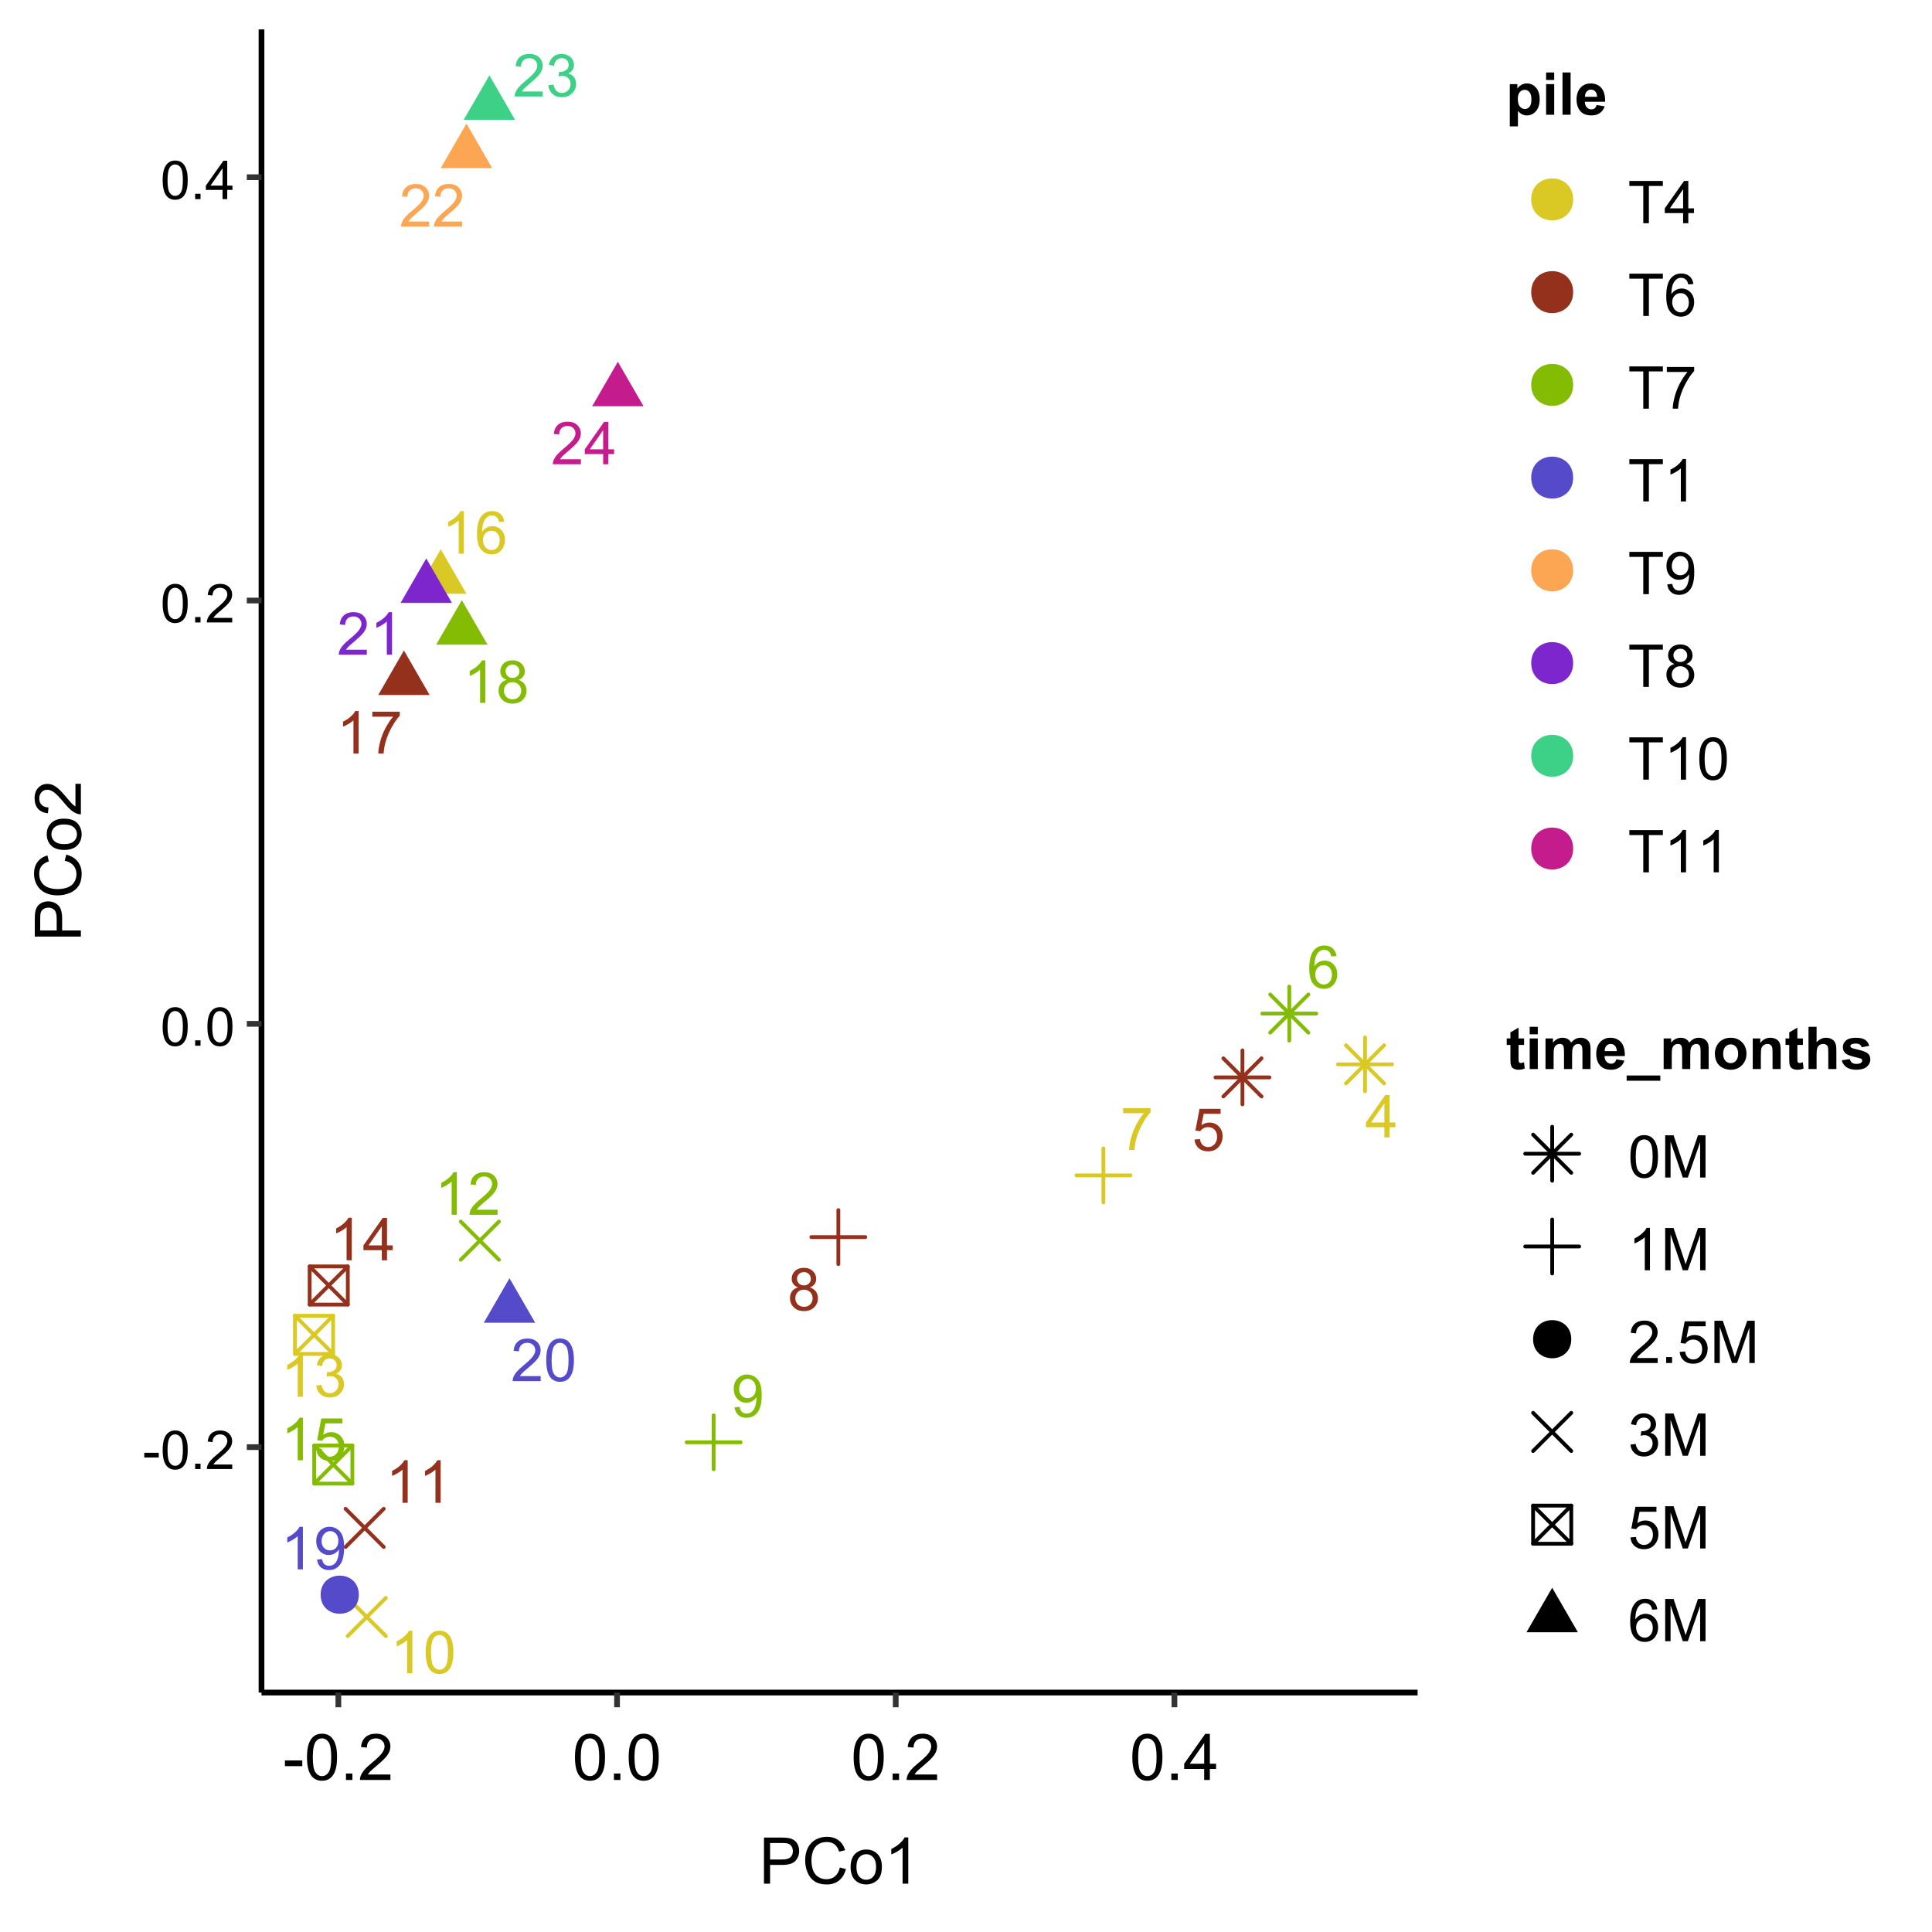 <?xml version="1.0" encoding="UTF-8"?>
<svg xmlns="http://www.w3.org/2000/svg" xmlns:xlink="http://www.w3.org/1999/xlink" width="360" height="360" viewBox="0 0 360 360">
<defs>
<g>
<g id="glyph-0-0">
<path d="M 3.57 0 L 3.57 -1.891 L 0.141 -1.891 L 0.141 -2.781 L 3.746 -7.902 L 4.539 -7.902 L 4.539 -2.781 L 5.605 -2.781 L 5.605 -1.891 L 4.539 -1.891 L 4.539 0 L 3.57 0 M 3.57 -2.781 L 3.57 -6.344 L 1.094 -2.781 Z M 3.57 -2.781 "/>
</g>
<g id="glyph-0-1">
<path d="M 0.457 -2.07 L 1.477 -2.156 C 1.551 -1.66 1.727 -1.289 2.004 -1.039 C 2.277 -0.789 2.609 -0.664 2.996 -0.664 C 3.465 -0.664 3.859 -0.84 4.184 -1.191 C 4.508 -1.543 4.668 -2.012 4.668 -2.594 C 4.668 -3.145 4.512 -3.582 4.203 -3.902 C 3.891 -4.223 3.484 -4.383 2.98 -4.383 C 2.668 -4.383 2.387 -4.312 2.133 -4.168 C 1.883 -4.027 1.684 -3.844 1.543 -3.617 L 0.629 -3.734 L 1.395 -7.793 L 5.324 -7.793 L 5.324 -6.867 L 2.172 -6.867 L 1.746 -4.742 C 2.223 -5.074 2.719 -5.238 3.238 -5.238 C 3.93 -5.238 4.512 -5 4.984 -4.523 C 5.461 -4.043 5.699 -3.43 5.699 -2.68 C 5.699 -1.965 5.488 -1.348 5.074 -0.824 C 4.566 -0.184 3.875 0.133 2.996 0.133 C 2.277 0.133 1.691 -0.066 1.238 -0.469 C 0.781 -0.871 0.523 -1.406 0.457 -2.07 Z M 0.457 -2.07 "/>
</g>
<g id="glyph-0-2">
<path d="M 5.492 -5.969 L 4.527 -5.891 C 4.441 -6.273 4.32 -6.551 4.16 -6.723 C 3.898 -7 3.574 -7.137 3.191 -7.137 C 2.883 -7.137 2.609 -7.051 2.379 -6.879 C 2.07 -6.656 1.832 -6.332 1.656 -5.902 C 1.48 -5.477 1.387 -4.867 1.379 -4.074 C 1.613 -4.43 1.898 -4.695 2.238 -4.867 C 2.574 -5.039 2.93 -5.125 3.301 -5.125 C 3.945 -5.125 4.496 -4.887 4.949 -4.41 C 5.406 -3.938 5.633 -3.32 5.633 -2.566 C 5.633 -2.07 5.527 -1.609 5.312 -1.184 C 5.098 -0.758 4.805 -0.43 4.43 -0.203 C 4.059 0.023 3.633 0.133 3.16 0.133 C 2.352 0.133 1.691 -0.164 1.18 -0.758 C 0.672 -1.352 0.414 -2.332 0.414 -3.699 C 0.414 -5.227 0.695 -6.336 1.262 -7.027 C 1.754 -7.633 2.418 -7.934 3.25 -7.934 C 3.871 -7.934 4.383 -7.762 4.777 -7.41 C 5.176 -7.062 5.414 -6.582 5.492 -5.969 M 1.531 -2.559 C 1.531 -2.227 1.602 -1.906 1.742 -1.602 C 1.887 -1.297 2.086 -1.062 2.34 -0.902 C 2.594 -0.742 2.863 -0.664 3.145 -0.664 C 3.551 -0.664 3.906 -0.828 4.199 -1.16 C 4.492 -1.488 4.641 -1.938 4.641 -2.508 C 4.641 -3.055 4.496 -3.484 4.203 -3.797 C 3.914 -4.113 3.547 -4.27 3.105 -4.27 C 2.668 -4.27 2.293 -4.113 1.988 -3.797 C 1.684 -3.484 1.531 -3.07 1.531 -2.559 Z M 1.531 -2.559 "/>
</g>
<g id="glyph-0-3">
<path d="M 0.523 -6.867 L 0.523 -7.801 L 5.637 -7.801 L 5.637 -7.047 C 5.137 -6.512 4.637 -5.797 4.141 -4.91 C 3.648 -4.023 3.266 -3.109 2.996 -2.172 C 2.805 -1.512 2.68 -0.785 2.625 0 L 1.629 0 C 1.641 -0.621 1.762 -1.371 1.996 -2.254 C 2.227 -3.133 2.562 -3.984 3 -4.801 C 3.438 -5.617 3.902 -6.309 4.395 -6.867 Z M 0.523 -6.867 "/>
</g>
<g id="glyph-0-4">
<path d="M 1.953 -4.285 C 1.551 -4.434 1.25 -4.645 1.055 -4.918 C 0.863 -5.188 0.766 -5.516 0.766 -5.898 C 0.766 -6.473 0.973 -6.957 1.387 -7.348 C 1.797 -7.738 2.348 -7.934 3.035 -7.934 C 3.727 -7.934 4.281 -7.734 4.699 -7.332 C 5.121 -6.934 5.332 -6.445 5.332 -5.871 C 5.332 -5.504 5.234 -5.184 5.043 -4.914 C 4.852 -4.641 4.559 -4.434 4.168 -4.285 C 4.652 -4.129 5.02 -3.871 5.273 -3.52 C 5.527 -3.168 5.656 -2.746 5.656 -2.258 C 5.656 -1.582 5.414 -1.016 4.938 -0.555 C 4.461 -0.094 3.832 0.133 3.051 0.133 C 2.27 0.133 1.641 -0.098 1.164 -0.559 C 0.688 -1.02 0.449 -1.594 0.449 -2.285 C 0.449 -2.801 0.578 -3.23 0.84 -3.578 C 1.098 -3.922 1.469 -4.16 1.953 -4.285 M 1.758 -5.93 C 1.758 -5.555 1.879 -5.25 2.117 -5.012 C 2.359 -4.777 2.672 -4.656 3.055 -4.656 C 3.43 -4.656 3.738 -4.773 3.977 -5.012 C 4.215 -5.246 4.332 -5.535 4.332 -5.875 C 4.332 -6.23 4.211 -6.531 3.965 -6.773 C 3.719 -7.016 3.414 -7.137 3.047 -7.137 C 2.676 -7.137 2.367 -7.02 2.125 -6.781 C 1.879 -6.543 1.758 -6.262 1.758 -5.93 M 1.445 -2.281 C 1.445 -2.004 1.512 -1.734 1.641 -1.477 C 1.773 -1.219 1.969 -1.02 2.227 -0.875 C 2.484 -0.734 2.762 -0.664 3.062 -0.664 C 3.523 -0.664 3.906 -0.812 4.211 -1.109 C 4.512 -1.41 4.664 -1.789 4.664 -2.246 C 4.664 -2.715 4.508 -3.102 4.195 -3.406 C 3.887 -3.711 3.496 -3.863 3.031 -3.863 C 2.574 -3.863 2.195 -3.715 1.895 -3.414 C 1.594 -3.109 1.445 -2.734 1.445 -2.281 Z M 1.445 -2.281 "/>
</g>
<g id="glyph-0-5">
<path d="M 0.605 -1.828 L 1.535 -1.914 C 1.617 -1.477 1.766 -1.156 1.988 -0.961 C 2.211 -0.762 2.496 -0.664 2.848 -0.664 C 3.145 -0.664 3.406 -0.73 3.629 -0.867 C 3.855 -1.004 4.039 -1.188 4.184 -1.414 C 4.328 -1.645 4.445 -1.953 4.543 -2.34 C 4.641 -2.727 4.691 -3.121 4.691 -3.523 C 4.691 -3.57 4.688 -3.633 4.684 -3.719 C 4.492 -3.41 4.227 -3.16 3.891 -2.969 C 3.555 -2.773 3.188 -2.68 2.797 -2.68 C 2.145 -2.68 1.59 -2.918 1.137 -3.391 C 0.684 -3.863 0.457 -4.492 0.457 -5.266 C 0.457 -6.066 0.695 -6.715 1.168 -7.203 C 1.641 -7.691 2.23 -7.934 2.941 -7.934 C 3.457 -7.934 3.926 -7.797 4.352 -7.52 C 4.777 -7.242 5.102 -6.848 5.324 -6.336 C 5.543 -5.824 5.656 -5.082 5.656 -4.113 C 5.656 -3.102 5.547 -2.301 5.324 -1.699 C 5.105 -1.102 4.781 -0.648 4.348 -0.336 C 3.914 -0.023 3.406 0.133 2.824 0.133 C 2.207 0.133 1.703 -0.035 1.309 -0.379 C 0.918 -0.723 0.684 -1.207 0.605 -1.828 M 4.578 -5.316 C 4.578 -5.871 4.43 -6.312 4.133 -6.641 C 3.836 -6.969 3.48 -7.133 3.062 -7.133 C 2.629 -7.133 2.254 -6.957 1.934 -6.602 C 1.617 -6.25 1.457 -5.793 1.457 -5.234 C 1.457 -4.73 1.605 -4.32 1.91 -4.008 C 2.215 -3.695 2.59 -3.535 3.035 -3.535 C 3.484 -3.535 3.852 -3.695 4.141 -4.008 C 4.434 -4.32 4.578 -4.758 4.578 -5.316 Z M 4.578 -5.316 "/>
</g>
<g id="glyph-0-6">
<path d="M 4.113 0 L 3.145 0 L 3.145 -6.184 C 2.91 -5.961 2.602 -5.738 2.223 -5.516 C 1.844 -5.293 1.504 -5.125 1.203 -5.012 L 1.203 -5.949 C 1.746 -6.207 2.219 -6.516 2.625 -6.879 C 3.031 -7.242 3.32 -7.594 3.488 -7.934 L 4.113 -7.934 Z M 4.113 0 "/>
</g>
<g id="glyph-0-7">
<path d="M 0.457 -3.898 C 0.457 -4.832 0.555 -5.582 0.746 -6.152 C 0.938 -6.723 1.223 -7.164 1.605 -7.473 C 1.984 -7.781 2.461 -7.934 3.035 -7.934 C 3.457 -7.934 3.832 -7.848 4.152 -7.68 C 4.469 -7.508 4.734 -7.262 4.941 -6.941 C 5.152 -6.617 5.316 -6.227 5.434 -5.766 C 5.551 -5.305 5.613 -4.68 5.613 -3.898 C 5.613 -2.969 5.516 -2.223 5.324 -1.652 C 5.137 -1.082 4.852 -0.641 4.473 -0.332 C 4.094 -0.02 3.613 0.133 3.035 0.133 C 2.273 0.133 1.676 -0.137 1.238 -0.684 C 0.719 -1.344 0.457 -2.414 0.457 -3.898 M 1.457 -3.898 C 1.457 -2.602 1.605 -1.738 1.91 -1.309 C 2.215 -0.879 2.59 -0.664 3.035 -0.664 C 3.48 -0.664 3.855 -0.879 4.16 -1.309 C 4.461 -1.742 4.613 -2.605 4.613 -3.898 C 4.613 -5.199 4.461 -6.062 4.16 -6.488 C 3.855 -6.918 3.477 -7.133 3.023 -7.133 C 2.578 -7.133 2.223 -6.941 1.957 -6.566 C 1.621 -6.086 1.457 -5.195 1.457 -3.898 Z M 1.457 -3.898 "/>
</g>
<g id="glyph-0-8">
<path d="M 5.559 -0.934 L 5.559 0 L 0.336 0 C 0.328 -0.234 0.363 -0.457 0.449 -0.672 C 0.582 -1.031 0.793 -1.379 1.086 -1.727 C 1.379 -2.07 1.801 -2.469 2.355 -2.922 C 3.215 -3.625 3.793 -4.184 4.098 -4.594 C 4.398 -5.008 4.551 -5.395 4.551 -5.762 C 4.551 -6.148 4.41 -6.473 4.137 -6.734 C 3.863 -7 3.504 -7.133 3.062 -7.133 C 2.594 -7.133 2.223 -6.992 1.941 -6.711 C 1.66 -6.43 1.52 -6.043 1.516 -5.547 L 0.516 -5.648 C 0.586 -6.395 0.844 -6.961 1.289 -7.352 C 1.734 -7.738 2.332 -7.934 3.082 -7.934 C 3.84 -7.934 4.441 -7.723 4.883 -7.305 C 5.324 -6.883 5.547 -6.363 5.547 -5.742 C 5.547 -5.426 5.48 -5.113 5.352 -4.809 C 5.223 -4.504 5.008 -4.18 4.707 -3.844 C 4.41 -3.504 3.91 -3.043 3.211 -2.453 C 2.629 -1.965 2.258 -1.633 2.09 -1.457 C 1.926 -1.285 1.789 -1.109 1.684 -0.934 Z M 5.559 -0.934 "/>
</g>
<g id="glyph-0-9">
<path d="M 0.465 -2.086 L 1.434 -2.215 C 1.547 -1.664 1.734 -1.27 2.004 -1.027 C 2.27 -0.785 2.598 -0.664 2.98 -0.664 C 3.438 -0.664 3.824 -0.82 4.137 -1.137 C 4.453 -1.453 4.609 -1.844 4.609 -2.312 C 4.609 -2.758 4.465 -3.125 4.172 -3.414 C 3.883 -3.703 3.512 -3.848 3.062 -3.848 C 2.879 -3.848 2.648 -3.812 2.379 -3.742 L 2.484 -4.594 C 2.551 -4.586 2.602 -4.582 2.641 -4.582 C 3.055 -4.582 3.426 -4.691 3.758 -4.906 C 4.086 -5.121 4.254 -5.453 4.254 -5.902 C 4.254 -6.258 4.133 -6.555 3.891 -6.785 C 3.652 -7.02 3.34 -7.137 2.961 -7.137 C 2.582 -7.137 2.27 -7.02 2.016 -6.781 C 1.766 -6.543 1.602 -6.188 1.531 -5.715 L 0.562 -5.887 C 0.68 -6.535 0.949 -7.039 1.371 -7.398 C 1.789 -7.758 2.312 -7.934 2.938 -7.934 C 3.367 -7.934 3.766 -7.844 4.129 -7.656 C 4.492 -7.473 4.77 -7.219 4.961 -6.898 C 5.152 -6.578 5.25 -6.242 5.25 -5.883 C 5.25 -5.539 5.16 -5.23 4.977 -4.949 C 4.793 -4.668 4.52 -4.445 4.16 -4.281 C 4.629 -4.172 4.992 -3.949 5.25 -3.609 C 5.508 -3.27 5.637 -2.844 5.637 -2.336 C 5.637 -1.645 5.387 -1.059 4.883 -0.578 C 4.379 -0.102 3.746 0.141 2.977 0.141 C 2.281 0.141 1.707 -0.066 1.246 -0.48 C 0.789 -0.895 0.527 -1.43 0.465 -2.086 Z M 0.465 -2.086 "/>
</g>
<g id="glyph-1-0">
<path d="M 0.316 -2.148 L 0.316 -3.031 L 3.016 -3.031 L 3.016 -2.148 Z M 0.316 -2.148 "/>
</g>
<g id="glyph-1-1">
<path d="M 0.414 -3.531 C 0.414 -4.375 0.504 -5.059 0.676 -5.574 C 0.852 -6.09 1.109 -6.488 1.453 -6.766 C 1.797 -7.047 2.227 -7.188 2.75 -7.188 C 3.133 -7.188 3.469 -7.109 3.758 -6.957 C 4.051 -6.801 4.289 -6.578 4.477 -6.285 C 4.668 -5.996 4.812 -5.641 4.922 -5.223 C 5.031 -4.805 5.082 -4.238 5.082 -3.531 C 5.082 -2.691 4.996 -2.012 4.824 -1.496 C 4.652 -0.98 4.395 -0.582 4.051 -0.301 C 3.707 -0.02 3.273 0.121 2.75 0.121 C 2.059 0.121 1.516 -0.125 1.125 -0.621 C 0.652 -1.215 0.414 -2.188 0.414 -3.531 M 1.32 -3.531 C 1.32 -2.355 1.457 -1.574 1.73 -1.184 C 2.008 -0.797 2.344 -0.602 2.75 -0.602 C 3.152 -0.602 3.492 -0.797 3.766 -1.188 C 4.043 -1.578 4.18 -2.359 4.18 -3.531 C 4.18 -4.707 4.043 -5.492 3.766 -5.879 C 3.492 -6.266 3.148 -6.461 2.738 -6.461 C 2.336 -6.461 2.012 -6.289 1.773 -5.945 C 1.469 -5.512 1.32 -4.707 1.32 -3.531 Z M 1.32 -3.531 "/>
</g>
<g id="glyph-1-2">
<path d="M 0.906 0 L 0.906 -1 L 1.91 -1 L 1.91 0 Z M 0.906 0 "/>
</g>
<g id="glyph-1-3">
<path d="M 5.035 -0.844 L 5.035 0 L 0.305 0 C 0.297 -0.211 0.332 -0.414 0.406 -0.609 C 0.527 -0.934 0.719 -1.25 0.984 -1.562 C 1.25 -1.875 1.633 -2.234 2.133 -2.648 C 2.91 -3.285 3.438 -3.789 3.711 -4.164 C 3.984 -4.535 4.121 -4.887 4.121 -5.219 C 4.121 -5.566 3.996 -5.863 3.746 -6.102 C 3.5 -6.34 3.172 -6.461 2.773 -6.461 C 2.352 -6.461 2.012 -6.332 1.758 -6.078 C 1.504 -5.824 1.375 -5.473 1.371 -5.023 L 0.469 -5.117 C 0.531 -5.789 0.762 -6.305 1.168 -6.656 C 1.57 -7.012 2.113 -7.188 2.793 -7.188 C 3.48 -7.188 4.023 -6.996 4.422 -6.617 C 4.824 -6.234 5.023 -5.762 5.023 -5.199 C 5.023 -4.914 4.965 -4.633 4.848 -4.355 C 4.73 -4.078 4.535 -3.789 4.266 -3.48 C 3.992 -3.176 3.543 -2.754 2.91 -2.223 C 2.383 -1.777 2.043 -1.48 1.895 -1.32 C 1.746 -1.164 1.621 -1.004 1.523 -0.844 Z M 5.035 -0.844 "/>
</g>
<g id="glyph-1-4">
<path d="M 3.234 0 L 3.234 -1.715 L 0.125 -1.715 L 0.125 -2.52 L 3.395 -7.156 L 4.109 -7.156 L 4.109 -2.52 L 5.078 -2.52 L 5.078 -1.715 L 4.109 -1.715 L 4.109 0 L 3.234 0 M 3.234 -2.52 L 3.234 -5.746 L 0.992 -2.52 Z M 3.234 -2.52 "/>
</g>
<g id="glyph-2-0">
<path d="M 0.383 -2.578 L 0.383 -3.641 L 3.621 -3.641 L 3.621 -2.578 Z M 0.383 -2.578 "/>
</g>
<g id="glyph-2-1">
<path d="M 0.5 -4.234 C 0.5 -5.25 0.602 -6.07 0.812 -6.688 C 1.02 -7.309 1.332 -7.785 1.742 -8.121 C 2.156 -8.457 2.672 -8.625 3.297 -8.625 C 3.758 -8.625 4.164 -8.531 4.512 -8.348 C 4.859 -8.16 5.145 -7.895 5.375 -7.543 C 5.598 -7.195 5.777 -6.77 5.906 -6.266 C 6.035 -5.766 6.102 -5.086 6.102 -4.234 C 6.102 -3.227 5.996 -2.414 5.789 -1.797 C 5.582 -1.176 5.273 -0.699 4.859 -0.359 C 4.449 -0.023 3.926 0.148 3.297 0.148 C 2.469 0.148 1.82 -0.152 1.348 -0.742 C 0.781 -1.461 0.5 -2.621 0.5 -4.234 M 1.582 -4.234 C 1.582 -2.824 1.746 -1.887 2.078 -1.422 C 2.406 -0.953 2.812 -0.719 3.297 -0.719 C 3.781 -0.719 4.191 -0.953 4.52 -1.422 C 4.852 -1.891 5.016 -2.828 5.016 -4.234 C 5.016 -5.648 4.852 -6.59 4.52 -7.055 C 4.191 -7.52 3.781 -7.75 3.289 -7.75 C 2.801 -7.75 2.414 -7.547 2.125 -7.137 C 1.766 -6.613 1.582 -5.645 1.582 -4.234 Z M 1.582 -4.234 "/>
</g>
<g id="glyph-2-2">
<path d="M 1.09 0 L 1.09 -1.203 L 2.289 -1.203 L 2.289 0 Z M 1.09 0 "/>
</g>
<g id="glyph-2-3">
<path d="M 6.039 -1.016 L 6.039 0 L 0.363 0 C 0.355 -0.254 0.395 -0.5 0.484 -0.734 C 0.629 -1.117 0.863 -1.5 1.18 -1.875 C 1.5 -2.25 1.957 -2.684 2.562 -3.176 C 3.492 -3.941 4.125 -4.547 4.453 -4.996 C 4.781 -5.441 4.945 -5.867 4.945 -6.266 C 4.945 -6.68 4.797 -7.035 4.496 -7.32 C 4.199 -7.609 3.809 -7.75 3.328 -7.75 C 2.82 -7.75 2.414 -7.602 2.109 -7.297 C 1.805 -6.992 1.648 -6.57 1.648 -6.031 L 0.562 -6.141 C 0.637 -6.949 0.918 -7.566 1.398 -7.988 C 1.883 -8.414 2.535 -8.625 3.352 -8.625 C 4.176 -8.625 4.828 -8.398 5.309 -7.938 C 5.789 -7.484 6.031 -6.914 6.031 -6.242 C 6.031 -5.895 5.957 -5.559 5.82 -5.227 C 5.676 -4.895 5.445 -4.543 5.117 -4.18 C 4.793 -3.809 4.25 -3.305 3.492 -2.664 C 2.859 -2.133 2.453 -1.773 2.273 -1.586 C 2.094 -1.395 1.945 -1.203 1.828 -1.016 Z M 6.039 -1.016 "/>
</g>
<g id="glyph-2-4">
<path d="M 3.879 0 L 3.879 -2.055 L 0.152 -2.055 L 0.152 -3.023 L 4.07 -8.59 L 4.934 -8.59 L 4.934 -3.023 L 6.094 -3.023 L 6.094 -2.055 L 4.934 -2.055 L 4.934 0 L 3.879 0 M 3.879 -3.023 L 3.879 -6.898 L 1.188 -3.023 Z M 3.879 -3.023 "/>
</g>
<g id="glyph-2-5">
<path d="M 0.926 0 L 0.926 -8.59 L 4.164 -8.59 C 4.734 -8.59 5.172 -8.562 5.473 -8.508 C 5.895 -8.438 6.246 -8.305 6.531 -8.105 C 6.816 -7.91 7.047 -7.633 7.223 -7.277 C 7.395 -6.922 7.484 -6.531 7.484 -6.105 C 7.484 -5.375 7.25 -4.758 6.785 -4.25 C 6.32 -3.746 5.48 -3.492 4.266 -3.492 L 2.062 -3.492 L 2.062 0 L 0.926 0 M 2.062 -4.508 L 4.281 -4.508 C 5.016 -4.508 5.539 -4.641 5.848 -4.914 C 6.156 -5.188 6.312 -5.574 6.312 -6.07 C 6.312 -6.43 6.219 -6.738 6.039 -6.992 C 5.855 -7.25 5.617 -7.418 5.32 -7.5 C 5.129 -7.551 4.773 -7.578 4.258 -7.578 L 2.062 -7.578 Z M 2.062 -4.508 "/>
</g>
<g id="glyph-2-6">
<path d="M 7.055 -3.012 L 8.191 -2.727 C 7.953 -1.789 7.523 -1.078 6.906 -0.59 C 6.285 -0.098 5.527 0.148 4.633 0.148 C 3.711 0.148 2.957 -0.043 2.375 -0.418 C 1.797 -0.797 1.355 -1.344 1.051 -2.055 C 0.75 -2.77 0.598 -3.539 0.598 -4.359 C 0.598 -5.254 0.77 -6.035 1.109 -6.699 C 1.453 -7.367 1.938 -7.871 2.57 -8.219 C 3.199 -8.562 3.895 -8.734 4.652 -8.734 C 5.512 -8.734 6.234 -8.516 6.82 -8.078 C 7.406 -7.641 7.812 -7.027 8.047 -6.234 L 6.926 -5.969 C 6.727 -6.594 6.438 -7.051 6.059 -7.336 C 5.68 -7.621 5.203 -7.766 4.629 -7.766 C 3.969 -7.766 3.418 -7.605 2.973 -7.289 C 2.531 -6.973 2.219 -6.547 2.039 -6.016 C 1.859 -5.48 1.77 -4.93 1.77 -4.367 C 1.77 -3.633 1.875 -2.996 2.09 -2.453 C 2.301 -1.906 2.633 -1.5 3.082 -1.23 C 3.531 -0.961 4.016 -0.828 4.539 -0.828 C 5.176 -0.828 5.715 -1.008 6.156 -1.375 C 6.598 -1.742 6.898 -2.289 7.055 -3.012 Z M 7.055 -3.012 "/>
</g>
<g id="glyph-2-7">
<path d="M 0.398 -3.109 C 0.398 -4.262 0.719 -5.117 1.359 -5.672 C 1.895 -6.133 2.547 -6.363 3.316 -6.363 C 4.172 -6.363 4.871 -6.082 5.414 -5.523 C 5.957 -4.961 6.227 -4.188 6.227 -3.199 C 6.227 -2.398 6.109 -1.77 5.867 -1.309 C 5.629 -0.852 5.277 -0.492 4.82 -0.242 C 4.359 0.012 3.859 0.141 3.316 0.141 C 2.445 0.141 1.742 -0.141 1.203 -0.695 C 0.668 -1.254 0.398 -2.059 0.398 -3.109 M 1.484 -3.109 C 1.484 -2.312 1.656 -1.719 2.004 -1.32 C 2.352 -0.926 2.789 -0.727 3.316 -0.727 C 3.84 -0.727 4.273 -0.926 4.625 -1.324 C 4.969 -1.723 5.145 -2.328 5.145 -3.148 C 5.145 -3.914 4.969 -4.5 4.621 -4.895 C 4.27 -5.293 3.836 -5.492 3.316 -5.492 C 2.789 -5.492 2.352 -5.293 2.004 -4.898 C 1.656 -4.504 1.484 -3.906 1.484 -3.109 Z M 1.484 -3.109 "/>
</g>
<g id="glyph-2-8">
<path d="M 4.469 0 L 3.414 0 L 3.414 -6.719 C 3.16 -6.477 2.828 -6.234 2.418 -5.992 C 2.004 -5.75 1.633 -5.57 1.305 -5.449 L 1.305 -6.469 C 1.895 -6.746 2.41 -7.082 2.852 -7.477 C 3.293 -7.871 3.605 -8.254 3.789 -8.625 L 4.469 -8.625 Z M 4.469 0 "/>
</g>
<g id="glyph-3-0">
<path d="M 0 -0.926 L -8.59 -0.926 L -8.59 -4.168 C -8.59 -4.734 -8.562 -5.172 -8.508 -5.473 C -8.438 -5.895 -8.305 -6.246 -8.105 -6.535 C -7.91 -6.816 -7.633 -7.047 -7.277 -7.223 C -6.922 -7.395 -6.531 -7.484 -6.105 -7.484 C -5.375 -7.484 -4.758 -7.25 -4.25 -6.785 C -3.746 -6.32 -3.492 -5.48 -3.492 -4.266 L -3.492 -2.062 L 0 -2.062 L 0 -0.926 M -4.508 -2.062 L -4.508 -4.281 C -4.508 -5.016 -4.641 -5.539 -4.914 -5.848 C -5.188 -6.156 -5.574 -6.312 -6.07 -6.312 C -6.43 -6.312 -6.738 -6.219 -6.992 -6.039 C -7.25 -5.855 -7.418 -5.617 -7.5 -5.32 C -7.551 -5.129 -7.578 -4.777 -7.578 -4.262 L -7.578 -2.062 Z M -4.508 -2.062 "/>
</g>
<g id="glyph-3-1">
<path d="M -3.012 -7.055 L -2.723 -8.191 C -1.789 -7.953 -1.078 -7.523 -0.59 -6.906 C -0.098 -6.285 0.148 -5.527 0.148 -4.633 C 0.148 -3.711 -0.043 -2.957 -0.418 -2.375 C -0.797 -1.797 -1.344 -1.355 -2.055 -1.051 C -2.77 -0.75 -3.539 -0.598 -4.359 -0.598 C -5.254 -0.598 -6.035 -0.77 -6.699 -1.109 C -7.367 -1.453 -7.871 -1.938 -8.219 -2.57 C -8.562 -3.199 -8.734 -3.895 -8.734 -4.652 C -8.734 -5.512 -8.516 -6.234 -8.078 -6.82 C -7.641 -7.406 -7.027 -7.812 -6.234 -8.047 L -5.969 -6.926 C -6.594 -6.727 -7.051 -6.438 -7.336 -6.059 C -7.621 -5.68 -7.766 -5.203 -7.766 -4.629 C -7.766 -3.969 -7.605 -3.418 -7.289 -2.973 C -6.973 -2.531 -6.547 -2.219 -6.016 -2.039 C -5.48 -1.859 -4.93 -1.77 -4.367 -1.77 C -3.633 -1.77 -2.996 -1.875 -2.453 -2.09 C -1.906 -2.301 -1.5 -2.633 -1.23 -3.082 C -0.961 -3.531 -0.824 -4.016 -0.824 -4.539 C -0.824 -5.176 -1.008 -5.715 -1.375 -6.156 C -1.742 -6.598 -2.289 -6.898 -3.012 -7.055 Z M -3.012 -7.055 "/>
</g>
<g id="glyph-3-2">
<path d="M -3.109 -0.398 C -4.262 -0.398 -5.117 -0.719 -5.672 -1.359 C -6.133 -1.895 -6.363 -2.547 -6.363 -3.316 C -6.363 -4.172 -6.082 -4.871 -5.523 -5.414 C -4.961 -5.957 -4.188 -6.227 -3.199 -6.227 C -2.398 -6.227 -1.77 -6.109 -1.309 -5.867 C -0.852 -5.629 -0.492 -5.277 -0.238 -4.82 C 0.012 -4.359 0.141 -3.859 0.141 -3.316 C 0.141 -2.445 -0.141 -1.742 -0.695 -1.203 C -1.254 -0.668 -2.059 -0.398 -3.109 -0.398 M -3.109 -1.484 C -2.312 -1.484 -1.719 -1.656 -1.32 -2.004 C -0.926 -2.352 -0.727 -2.789 -0.727 -3.316 C -0.727 -3.84 -0.926 -4.273 -1.324 -4.625 C -1.723 -4.969 -2.328 -5.145 -3.145 -5.145 C -3.914 -5.145 -4.5 -4.969 -4.895 -4.621 C -5.293 -4.27 -5.492 -3.836 -5.492 -3.316 C -5.492 -2.789 -5.293 -2.352 -4.898 -2.004 C -4.504 -1.656 -3.906 -1.484 -3.109 -1.484 Z M -3.109 -1.484 "/>
</g>
<g id="glyph-3-3">
<path d="M -1.012 -6.039 L 0 -6.039 L 0 -0.363 C -0.254 -0.355 -0.5 -0.395 -0.734 -0.488 C -1.117 -0.629 -1.5 -0.863 -1.875 -1.18 C -2.25 -1.5 -2.684 -1.957 -3.176 -2.562 C -3.941 -3.492 -4.547 -4.125 -4.996 -4.453 C -5.441 -4.781 -5.867 -4.945 -6.266 -4.945 C -6.68 -4.945 -7.035 -4.797 -7.32 -4.496 C -7.609 -4.199 -7.75 -3.809 -7.75 -3.328 C -7.75 -2.82 -7.602 -2.414 -7.297 -2.109 C -6.992 -1.805 -6.57 -1.648 -6.031 -1.648 L -6.141 -0.562 C -6.949 -0.637 -7.566 -0.918 -7.988 -1.402 C -8.414 -1.883 -8.625 -2.535 -8.625 -3.352 C -8.625 -4.176 -8.398 -4.828 -7.938 -5.309 C -7.484 -5.789 -6.914 -6.031 -6.242 -6.031 C -5.895 -6.031 -5.559 -5.957 -5.227 -5.82 C -4.895 -5.676 -4.543 -5.445 -4.18 -5.117 C -3.809 -4.793 -3.305 -4.25 -2.664 -3.492 C -2.133 -2.859 -1.773 -2.453 -1.586 -2.273 C -1.395 -2.094 -1.203 -1.945 -1.012 -1.828 Z M -1.012 -6.039 "/>
</g>
<g id="glyph-4-0">
<path d="M 0.746 -5.703 L 2.152 -5.703 L 2.152 -4.867 C 2.336 -5.152 2.582 -5.387 2.895 -5.562 C 3.207 -5.742 3.551 -5.832 3.93 -5.832 C 4.594 -5.832 5.156 -5.574 5.617 -5.055 C 6.078 -4.535 6.312 -3.812 6.312 -2.883 C 6.312 -1.934 6.078 -1.191 5.613 -0.664 C 5.148 -0.137 4.582 0.129 3.922 0.129 C 3.605 0.129 3.32 0.066 3.062 -0.059 C 2.809 -0.184 2.539 -0.398 2.258 -0.703 L 2.258 2.172 L 0.746 2.172 L 0.746 -5.703 M 2.238 -2.949 C 2.238 -2.309 2.367 -1.836 2.621 -1.527 C 2.875 -1.223 3.184 -1.07 3.551 -1.07 C 3.902 -1.07 4.191 -1.211 4.426 -1.492 C 4.66 -1.773 4.773 -2.234 4.773 -2.875 C 4.773 -3.473 4.656 -3.914 4.414 -4.207 C 4.176 -4.496 3.879 -4.641 3.523 -4.641 C 3.156 -4.641 2.848 -4.5 2.605 -4.215 C 2.363 -3.93 2.238 -3.508 2.238 -2.949 Z M 2.238 -2.949 "/>
</g>
<g id="glyph-4-1">
<path d="M 0.789 -6.477 L 0.789 -7.875 L 2.297 -7.875 L 2.297 -6.477 L 0.789 -6.477 M 0.789 0 L 0.789 -5.703 L 2.297 -5.703 L 2.297 0 Z M 0.789 0 "/>
</g>
<g id="glyph-4-2">
<path d="M 0.789 0 L 0.789 -7.875 L 2.297 -7.875 L 2.297 0 Z M 0.789 0 "/>
</g>
<g id="glyph-4-3">
<path d="M 4.094 -1.816 L 5.598 -1.562 C 5.402 -1.012 5.098 -0.59 4.68 -0.305 C 4.266 -0.016 3.742 0.129 3.117 0.129 C 2.125 0.129 1.391 -0.195 0.914 -0.844 C 0.539 -1.363 0.348 -2.02 0.348 -2.809 C 0.348 -3.754 0.598 -4.496 1.09 -5.031 C 1.586 -5.566 2.211 -5.832 2.965 -5.832 C 3.812 -5.832 4.484 -5.555 4.973 -4.992 C 5.465 -4.434 5.699 -3.574 5.676 -2.418 L 1.895 -2.418 C 1.906 -1.969 2.027 -1.621 2.262 -1.371 C 2.492 -1.125 2.785 -1 3.133 -1 C 3.367 -1 3.566 -1.062 3.727 -1.191 C 3.891 -1.32 4.012 -1.527 4.094 -1.816 M 4.18 -3.34 C 4.168 -3.777 4.055 -4.109 3.84 -4.336 C 3.625 -4.566 3.363 -4.68 3.055 -4.68 C 2.727 -4.68 2.453 -4.559 2.238 -4.32 C 2.023 -4.078 1.918 -3.754 1.922 -3.34 Z M 4.18 -3.34 "/>
</g>
<g id="glyph-4-4">
<path d="M 3.406 -5.703 L 3.406 -4.5 L 2.375 -4.5 L 2.375 -2.203 C 2.375 -1.738 2.383 -1.465 2.402 -1.387 C 2.422 -1.312 2.469 -1.246 2.539 -1.199 C 2.609 -1.148 2.691 -1.121 2.793 -1.121 C 2.934 -1.121 3.137 -1.172 3.398 -1.266 L 3.527 -0.098 C 3.18 0.055 2.781 0.129 2.336 0.129 C 2.062 0.129 1.82 0.082 1.602 -0.008 C 1.383 -0.098 1.223 -0.219 1.121 -0.363 C 1.02 -0.508 0.945 -0.703 0.906 -0.949 C 0.875 -1.125 0.859 -1.48 0.859 -2.016 L 0.859 -4.5 L 0.168 -4.5 L 0.168 -5.703 L 0.859 -5.703 L 0.859 -6.836 L 2.375 -7.719 L 2.375 -5.703 Z M 3.406 -5.703 "/>
</g>
<g id="glyph-4-5">
<path d="M 0.676 -5.703 L 2.066 -5.703 L 2.066 -4.926 C 2.566 -5.531 3.156 -5.832 3.844 -5.832 C 4.211 -5.832 4.527 -5.758 4.797 -5.609 C 5.066 -5.457 5.285 -5.23 5.457 -4.926 C 5.707 -5.23 5.977 -5.457 6.27 -5.609 C 6.559 -5.758 6.867 -5.832 7.195 -5.832 C 7.617 -5.832 7.969 -5.746 8.262 -5.578 C 8.551 -5.406 8.766 -5.156 8.91 -4.828 C 9.016 -4.586 9.066 -4.191 9.066 -3.648 L 9.066 0 L 7.559 0 L 7.559 -3.262 C 7.559 -3.824 7.504 -4.191 7.402 -4.355 C 7.262 -4.57 7.047 -4.68 6.758 -4.68 C 6.547 -4.68 6.348 -4.613 6.16 -4.484 C 5.973 -4.355 5.84 -4.168 5.758 -3.918 C 5.676 -3.668 5.633 -3.277 5.633 -2.738 L 5.633 0 L 4.125 0 L 4.125 -3.125 C 4.125 -3.68 4.098 -4.039 4.043 -4.199 C 3.992 -4.359 3.906 -4.48 3.793 -4.559 C 3.684 -4.641 3.527 -4.68 3.336 -4.68 C 3.102 -4.68 2.895 -4.617 2.707 -4.492 C 2.52 -4.363 2.387 -4.184 2.309 -3.949 C 2.227 -3.711 2.188 -3.32 2.188 -2.773 L 2.188 0 L 0.676 0 Z M 0.676 -5.703 "/>
</g>
<g id="glyph-4-6">
<path d="M -0.102 2.176 L -0.102 1.199 L 6.172 1.199 L 6.172 2.176 Z M -0.102 2.176 "/>
</g>
<g id="glyph-4-7">
<path d="M 0.441 -2.934 C 0.441 -3.434 0.562 -3.918 0.812 -4.387 C 1.059 -4.855 1.406 -5.215 1.859 -5.461 C 2.312 -5.711 2.82 -5.832 3.379 -5.832 C 4.242 -5.832 4.949 -5.555 5.5 -4.992 C 6.051 -4.434 6.328 -3.723 6.328 -2.867 C 6.328 -2.004 6.047 -1.289 5.492 -0.723 C 4.934 -0.156 4.234 0.129 3.391 0.129 C 2.867 0.129 2.367 0.012 1.895 -0.227 C 1.418 -0.461 1.059 -0.809 0.812 -1.266 C 0.562 -1.723 0.441 -2.277 0.441 -2.934 M 1.988 -2.852 C 1.988 -2.285 2.121 -1.852 2.391 -1.551 C 2.66 -1.25 2.988 -1.102 3.383 -1.102 C 3.777 -1.102 4.109 -1.25 4.375 -1.551 C 4.641 -1.852 4.773 -2.289 4.773 -2.863 C 4.773 -3.422 4.641 -3.852 4.375 -4.152 C 4.109 -4.453 3.777 -4.602 3.383 -4.602 C 2.988 -4.602 2.66 -4.453 2.391 -4.152 C 2.121 -3.852 1.988 -3.418 1.988 -2.852 Z M 1.988 -2.852 "/>
</g>
<g id="glyph-4-8">
<path d="M 5.977 0 L 4.469 0 L 4.469 -2.91 C 4.469 -3.527 4.438 -3.926 4.371 -4.105 C 4.309 -4.285 4.203 -4.426 4.059 -4.527 C 3.914 -4.629 3.738 -4.68 3.535 -4.68 C 3.273 -4.68 3.039 -4.605 2.832 -4.465 C 2.621 -4.32 2.48 -4.129 2.402 -3.895 C 2.328 -3.656 2.289 -3.223 2.289 -2.582 L 2.289 0 L 0.777 0 L 0.777 -5.703 L 2.18 -5.703 L 2.18 -4.867 C 2.68 -5.512 3.305 -5.832 4.062 -5.832 C 4.395 -5.832 4.699 -5.773 4.973 -5.652 C 5.25 -5.531 5.457 -5.379 5.598 -5.195 C 5.742 -5.008 5.84 -4.797 5.895 -4.559 C 5.949 -4.324 5.977 -3.984 5.977 -3.547 Z M 5.977 0 "/>
</g>
<g id="glyph-4-9">
<path d="M 2.293 -7.875 L 2.293 -4.98 C 2.781 -5.547 3.363 -5.832 4.039 -5.832 C 4.387 -5.832 4.699 -5.77 4.98 -5.641 C 5.258 -5.512 5.469 -5.348 5.609 -5.145 C 5.75 -4.945 5.848 -4.723 5.898 -4.48 C 5.953 -4.234 5.977 -3.859 5.977 -3.348 L 5.977 0 L 4.469 0 L 4.469 -3.012 C 4.469 -3.609 4.441 -3.992 4.383 -4.152 C 4.324 -4.312 4.223 -4.441 4.078 -4.535 C 3.934 -4.629 3.754 -4.68 3.535 -4.68 C 3.285 -4.68 3.059 -4.617 2.863 -4.496 C 2.664 -4.375 2.523 -4.191 2.43 -3.945 C 2.34 -3.699 2.293 -3.336 2.293 -2.859 L 2.293 0 L 0.785 0 L 0.785 -7.875 Z M 2.293 -7.875 "/>
</g>
<g id="glyph-4-10">
<path d="M 0.258 -1.629 L 1.773 -1.859 C 1.836 -1.566 1.969 -1.344 2.164 -1.191 C 2.363 -1.039 2.637 -0.961 2.992 -0.961 C 3.383 -0.961 3.676 -1.031 3.871 -1.176 C 4.004 -1.277 4.07 -1.41 4.07 -1.578 C 4.07 -1.695 4.035 -1.789 3.965 -1.863 C 3.891 -1.934 3.719 -2 3.461 -2.062 C 2.242 -2.332 1.469 -2.578 1.145 -2.797 C 0.691 -3.105 0.469 -3.535 0.469 -4.082 C 0.469 -4.578 0.664 -4.992 1.055 -5.328 C 1.441 -5.664 2.047 -5.832 2.867 -5.832 C 3.648 -5.832 4.23 -5.707 4.609 -5.453 C 4.988 -5.199 5.25 -4.82 5.391 -4.324 L 3.969 -4.062 C 3.91 -4.281 3.793 -4.453 3.621 -4.57 C 3.453 -4.688 3.211 -4.75 2.895 -4.75 C 2.496 -4.75 2.211 -4.691 2.039 -4.582 C 1.926 -4.504 1.867 -4.402 1.867 -4.273 C 1.867 -4.168 1.918 -4.078 2.02 -4 C 2.156 -3.902 2.625 -3.758 3.43 -3.578 C 4.234 -3.395 4.793 -3.172 5.113 -2.906 C 5.43 -2.637 5.586 -2.262 5.586 -1.781 C 5.586 -1.262 5.367 -0.812 4.93 -0.434 C 4.492 -0.059 3.848 0.129 2.992 0.129 C 2.215 0.129 1.602 -0.027 1.148 -0.344 C 0.695 -0.66 0.398 -1.086 0.258 -1.629 Z M 0.258 -1.629 "/>
</g>
<g id="glyph-5-0">
<path d="M 2.852 0 L 2.852 -6.945 L 0.258 -6.945 L 0.258 -7.875 L 6.5 -7.875 L 6.5 -6.945 L 3.895 -6.945 L 3.895 0 Z M 2.852 0 "/>
</g>
<g id="glyph-5-1">
<path d="M 3.555 0 L 3.555 -1.887 L 0.141 -1.887 L 0.141 -2.773 L 3.734 -7.875 L 4.523 -7.875 L 4.523 -2.773 L 5.586 -2.773 L 5.586 -1.887 L 4.523 -1.887 L 4.523 0 L 3.555 0 M 3.555 -2.773 L 3.555 -6.32 L 1.09 -2.773 Z M 3.555 -2.773 "/>
</g>
<g id="glyph-5-2">
<path d="M 5.473 -5.945 L 4.512 -5.871 C 4.426 -6.25 4.305 -6.527 4.148 -6.699 C 3.887 -6.973 3.562 -7.109 3.18 -7.109 C 2.871 -7.109 2.602 -7.023 2.367 -6.852 C 2.062 -6.633 1.824 -6.309 1.648 -5.883 C 1.473 -5.457 1.383 -4.848 1.375 -4.062 C 1.609 -4.414 1.891 -4.68 2.23 -4.852 C 2.566 -5.023 2.918 -5.109 3.289 -5.109 C 3.93 -5.109 4.48 -4.871 4.934 -4.395 C 5.387 -3.922 5.613 -3.309 5.613 -2.555 C 5.613 -2.062 5.508 -1.602 5.293 -1.18 C 5.082 -0.754 4.789 -0.43 4.414 -0.203 C 4.043 0.02 3.621 0.133 3.148 0.133 C 2.344 0.133 1.684 -0.16 1.176 -0.754 C 0.668 -1.348 0.414 -2.324 0.414 -3.684 C 0.414 -5.207 0.695 -6.312 1.258 -7.004 C 1.746 -7.605 2.406 -7.906 3.238 -7.906 C 3.859 -7.906 4.367 -7.734 4.762 -7.387 C 5.156 -7.039 5.395 -6.559 5.473 -5.945 M 1.523 -2.551 C 1.523 -2.219 1.598 -1.898 1.738 -1.594 C 1.879 -1.289 2.078 -1.059 2.332 -0.898 C 2.586 -0.742 2.852 -0.66 3.133 -0.66 C 3.539 -0.66 3.891 -0.824 4.184 -1.156 C 4.477 -1.484 4.625 -1.934 4.625 -2.496 C 4.625 -3.043 4.48 -3.469 4.188 -3.785 C 3.898 -4.098 3.535 -4.254 3.094 -4.254 C 2.656 -4.254 2.285 -4.098 1.98 -3.785 C 1.676 -3.469 1.523 -3.059 1.523 -2.551 Z M 1.523 -2.551 "/>
</g>
<g id="glyph-5-3">
<path d="M 0.52 -6.844 L 0.52 -7.773 L 5.617 -7.773 L 5.617 -7.02 C 5.117 -6.488 4.621 -5.777 4.129 -4.895 C 3.637 -4.008 3.254 -3.098 2.984 -2.164 C 2.793 -1.504 2.668 -0.785 2.617 0 L 1.621 0 C 1.633 -0.621 1.754 -1.367 1.988 -2.246 C 2.219 -3.121 2.555 -3.969 2.988 -4.781 C 3.426 -5.598 3.887 -6.285 4.379 -6.844 Z M 0.52 -6.844 "/>
</g>
<g id="glyph-5-4">
<path d="M 4.098 0 L 3.133 0 L 3.133 -6.16 C 2.898 -5.938 2.594 -5.715 2.215 -5.496 C 1.836 -5.273 1.5 -5.105 1.199 -4.996 L 1.199 -5.93 C 1.738 -6.184 2.211 -6.492 2.617 -6.852 C 3.02 -7.215 3.309 -7.566 3.477 -7.906 L 4.098 -7.906 Z M 4.098 0 "/>
</g>
<g id="glyph-5-5">
<path d="M 0.602 -1.82 L 1.531 -1.906 C 1.609 -1.469 1.762 -1.152 1.98 -0.957 C 2.203 -0.758 2.488 -0.66 2.836 -0.66 C 3.133 -0.66 3.395 -0.73 3.617 -0.863 C 3.84 -1 4.023 -1.184 4.168 -1.41 C 4.312 -1.637 4.43 -1.945 4.527 -2.332 C 4.625 -2.719 4.672 -3.113 4.672 -3.512 C 4.672 -3.555 4.672 -3.621 4.668 -3.707 C 4.473 -3.398 4.211 -3.148 3.875 -2.957 C 3.539 -2.766 3.18 -2.668 2.789 -2.668 C 2.137 -2.668 1.586 -2.906 1.133 -3.379 C 0.684 -3.852 0.457 -4.473 0.457 -5.246 C 0.457 -6.047 0.691 -6.688 1.164 -7.176 C 1.633 -7.664 2.223 -7.906 2.934 -7.906 C 3.445 -7.906 3.914 -7.77 4.336 -7.492 C 4.762 -7.219 5.082 -6.824 5.305 -6.312 C 5.523 -5.805 5.633 -5.066 5.633 -4.098 C 5.633 -3.094 5.523 -2.289 5.305 -1.695 C 5.09 -1.098 4.762 -0.645 4.332 -0.332 C 3.898 -0.023 3.395 0.133 2.812 0.133 C 2.199 0.133 1.695 -0.035 1.305 -0.379 C 0.914 -0.719 0.68 -1.203 0.602 -1.82 M 4.559 -5.297 C 4.559 -5.852 4.414 -6.293 4.117 -6.617 C 3.82 -6.941 3.465 -7.105 3.051 -7.105 C 2.621 -7.105 2.246 -6.93 1.93 -6.578 C 1.609 -6.23 1.449 -5.773 1.449 -5.215 C 1.449 -4.715 1.602 -4.309 1.902 -3.992 C 2.207 -3.68 2.578 -3.523 3.023 -3.523 C 3.473 -3.523 3.84 -3.68 4.129 -3.992 C 4.414 -4.309 4.559 -4.742 4.559 -5.297 Z M 4.559 -5.297 "/>
</g>
<g id="glyph-5-6">
<path d="M 1.945 -4.27 C 1.543 -4.418 1.246 -4.625 1.055 -4.898 C 0.859 -5.172 0.762 -5.496 0.762 -5.875 C 0.762 -6.449 0.969 -6.93 1.379 -7.32 C 1.793 -7.711 2.34 -7.906 3.023 -7.906 C 3.711 -7.906 4.266 -7.707 4.684 -7.309 C 5.102 -6.906 5.312 -6.422 5.312 -5.848 C 5.312 -5.484 5.215 -5.168 5.023 -4.895 C 4.832 -4.625 4.543 -4.418 4.152 -4.27 C 4.637 -4.113 5.004 -3.859 5.254 -3.508 C 5.508 -3.156 5.633 -2.738 5.633 -2.25 C 5.633 -1.578 5.395 -1.012 4.922 -0.555 C 4.445 -0.094 3.816 0.133 3.039 0.133 C 2.262 0.133 1.637 -0.098 1.16 -0.555 C 0.684 -1.016 0.445 -1.59 0.445 -2.277 C 0.445 -2.789 0.574 -3.219 0.836 -3.562 C 1.094 -3.91 1.465 -4.145 1.945 -4.27 M 1.75 -5.906 C 1.75 -5.535 1.871 -5.23 2.109 -4.996 C 2.352 -4.758 2.664 -4.641 3.047 -4.641 C 3.418 -4.641 3.723 -4.758 3.961 -4.992 C 4.199 -5.227 4.316 -5.516 4.32 -5.855 C 4.316 -6.211 4.195 -6.508 3.949 -6.75 C 3.707 -6.992 3.398 -7.109 3.035 -7.109 C 2.664 -7.109 2.359 -6.992 2.117 -6.758 C 1.871 -6.52 1.75 -6.238 1.75 -5.906 M 1.438 -2.273 C 1.438 -1.996 1.504 -1.73 1.637 -1.473 C 1.766 -1.215 1.961 -1.016 2.219 -0.871 C 2.477 -0.73 2.754 -0.66 3.051 -0.66 C 3.512 -0.66 3.895 -0.809 4.195 -1.105 C 4.496 -1.402 4.645 -1.781 4.645 -2.238 C 4.645 -2.707 4.492 -3.09 4.18 -3.395 C 3.871 -3.699 3.484 -3.852 3.02 -3.852 C 2.562 -3.852 2.188 -3.699 1.887 -3.398 C 1.59 -3.098 1.438 -2.723 1.438 -2.273 Z M 1.438 -2.273 "/>
</g>
<g id="glyph-5-7">
<path d="M 0.457 -3.883 C 0.457 -4.812 0.551 -5.562 0.742 -6.133 C 0.934 -6.699 1.219 -7.137 1.598 -7.445 C 1.977 -7.754 2.449 -7.906 3.023 -7.906 C 3.445 -7.906 3.816 -7.82 4.137 -7.652 C 4.453 -7.48 4.719 -7.234 4.926 -6.914 C 5.133 -6.594 5.297 -6.203 5.414 -5.746 C 5.531 -5.285 5.59 -4.664 5.59 -3.883 C 5.59 -2.961 5.496 -2.215 5.305 -1.645 C 5.117 -1.078 4.832 -0.641 4.457 -0.332 C 4.078 -0.02 3.602 0.133 3.023 0.133 C 2.266 0.133 1.668 -0.137 1.234 -0.684 C 0.715 -1.336 0.457 -2.406 0.457 -3.883 M 1.449 -3.883 C 1.449 -2.59 1.602 -1.73 1.902 -1.301 C 2.207 -0.875 2.578 -0.66 3.023 -0.66 C 3.469 -0.66 3.84 -0.875 4.145 -1.305 C 4.445 -1.734 4.598 -2.594 4.598 -3.883 C 4.598 -5.18 4.445 -6.039 4.145 -6.469 C 3.84 -6.895 3.465 -7.105 3.012 -7.105 C 2.57 -7.105 2.215 -6.918 1.949 -6.543 C 1.617 -6.062 1.449 -5.176 1.449 -3.883 Z M 1.449 -3.883 "/>
</g>
<g id="glyph-5-8">
<path d="M 0.816 0 L 0.816 -7.875 L 2.383 -7.875 L 4.25 -2.297 C 4.422 -1.781 4.547 -1.391 4.625 -1.133 C 4.715 -1.418 4.855 -1.84 5.043 -2.395 L 6.93 -7.875 L 8.332 -7.875 L 8.332 0 L 7.328 0 L 7.328 -6.59 L 5.039 0 L 4.098 0 L 1.82 -6.703 L 1.82 0 Z M 0.816 0 "/>
</g>
<g id="glyph-5-9">
<path d="M 5.539 -0.93 L 5.539 0 L 0.332 0 C 0.324 -0.234 0.363 -0.457 0.445 -0.672 C 0.578 -1.027 0.789 -1.375 1.082 -1.719 C 1.375 -2.062 1.797 -2.461 2.348 -2.91 C 3.203 -3.613 3.781 -4.168 4.082 -4.578 C 4.383 -4.988 4.531 -5.375 4.531 -5.742 C 4.531 -6.125 4.395 -6.449 4.121 -6.711 C 3.848 -6.973 3.492 -7.105 3.051 -7.105 C 2.586 -7.105 2.211 -6.965 1.934 -6.688 C 1.656 -6.406 1.512 -6.02 1.508 -5.527 L 0.516 -5.629 C 0.582 -6.371 0.84 -6.934 1.285 -7.324 C 1.727 -7.711 2.324 -7.906 3.07 -7.906 C 3.828 -7.906 4.426 -7.695 4.867 -7.277 C 5.305 -6.859 5.527 -6.34 5.527 -5.719 C 5.527 -5.406 5.461 -5.094 5.332 -4.789 C 5.203 -4.488 4.992 -4.168 4.691 -3.828 C 4.395 -3.492 3.895 -3.031 3.203 -2.445 C 2.621 -1.957 2.25 -1.625 2.086 -1.453 C 1.918 -1.277 1.781 -1.105 1.676 -0.93 Z M 5.539 -0.93 "/>
</g>
<g id="glyph-5-10">
<path d="M 1 0 L 1 -1.102 L 2.102 -1.102 L 2.102 0 Z M 1 0 "/>
</g>
<g id="glyph-5-11">
<path d="M 0.457 -2.062 L 1.473 -2.148 C 1.547 -1.656 1.723 -1.281 1.996 -1.035 C 2.27 -0.785 2.602 -0.66 2.984 -0.66 C 3.453 -0.66 3.844 -0.836 4.168 -1.188 C 4.492 -1.539 4.652 -2.004 4.652 -2.582 C 4.652 -3.137 4.496 -3.57 4.188 -3.891 C 3.879 -4.207 3.473 -4.367 2.969 -4.367 C 2.66 -4.367 2.379 -4.297 2.125 -4.156 C 1.875 -4.012 1.68 -3.828 1.535 -3.605 L 0.629 -3.723 L 1.391 -7.766 L 5.305 -7.766 L 5.305 -6.844 L 2.164 -6.844 L 1.742 -4.727 C 2.211 -5.055 2.707 -5.219 3.227 -5.219 C 3.914 -5.219 4.496 -4.984 4.969 -4.508 C 5.441 -4.031 5.676 -3.418 5.676 -2.668 C 5.676 -1.957 5.469 -1.34 5.055 -0.82 C 4.551 -0.184 3.859 0.133 2.984 0.133 C 2.27 0.133 1.688 -0.066 1.234 -0.469 C 0.781 -0.867 0.52 -1.398 0.457 -2.062 Z M 0.457 -2.062 "/>
</g>
<g id="glyph-5-12">
<path d="M 0.461 -2.078 L 1.43 -2.207 C 1.539 -1.66 1.73 -1.266 1.996 -1.023 C 2.262 -0.781 2.586 -0.66 2.969 -0.66 C 3.426 -0.66 3.809 -0.816 4.121 -1.133 C 4.438 -1.449 4.594 -1.84 4.594 -2.305 C 4.594 -2.75 4.445 -3.113 4.156 -3.402 C 3.867 -3.691 3.5 -3.836 3.051 -3.836 C 2.867 -3.836 2.641 -3.801 2.367 -3.727 L 2.477 -4.578 C 2.539 -4.57 2.594 -4.566 2.633 -4.566 C 3.043 -4.566 3.414 -4.672 3.742 -4.887 C 4.074 -5.102 4.238 -5.434 4.238 -5.883 C 4.238 -6.234 4.117 -6.531 3.879 -6.762 C 3.637 -6.996 3.328 -7.109 2.949 -7.109 C 2.574 -7.109 2.258 -6.992 2.008 -6.758 C 1.758 -6.52 1.598 -6.164 1.523 -5.695 L 0.559 -5.867 C 0.676 -6.512 0.945 -7.016 1.363 -7.371 C 1.781 -7.727 2.305 -7.906 2.926 -7.906 C 3.355 -7.906 3.754 -7.812 4.113 -7.629 C 4.477 -7.445 4.754 -7.195 4.945 -6.875 C 5.137 -6.555 5.23 -6.219 5.23 -5.859 C 5.23 -5.52 5.141 -5.211 4.957 -4.93 C 4.773 -4.652 4.504 -4.43 4.148 -4.266 C 4.613 -4.156 4.973 -3.934 5.23 -3.598 C 5.488 -3.258 5.617 -2.836 5.617 -2.324 C 5.617 -1.637 5.367 -1.055 4.867 -0.578 C 4.363 -0.098 3.73 0.141 2.965 0.141 C 2.273 0.141 1.699 -0.066 1.242 -0.477 C 0.785 -0.891 0.527 -1.422 0.461 -2.078 Z M 0.461 -2.078 "/>
</g>
</g>
<clipPath id="clip-0">
<path clip-rule="nonzero" d="M 48.727 5.48 L 264.148 5.48 L 264.148 315.391 L 48.727 315.391 Z M 48.727 5.48 "/>
</clipPath>
</defs>
<rect x="-36" y="-36" width="432" height="432" fill="rgb(100%, 100%, 100%)" fill-opacity="1"/>
<rect x="-36" y="-36" width="432" height="432" fill="rgb(100%, 100%, 100%)" fill-opacity="1"/>
<path fill="none" stroke-width="1.067" stroke-linecap="round" stroke-linejoin="round" stroke="rgb(100%, 100%, 100%)" stroke-opacity="1" stroke-miterlimit="10" d="M 0 360 L 360 360 L 360 0 L 0 0 Z M 0 360 "/>
<g clip-path="url(#clip-0)">
<path fill-rule="nonzero" fill="rgb(100%, 100%, 100%)" fill-opacity="1" d="M 48.727 315.387 L 264.148 315.387 L 264.148 5.477 L 48.727 5.477 Z M 48.727 315.387 "/>
</g>
<path fill="none" stroke-width="0.709" stroke-linecap="round" stroke-linejoin="round" stroke="rgb(85.49%, 78.824%, 14.51%)" stroke-opacity="1" stroke-miterlimit="10" d="M 250.801 201.883 L 257.91 194.773 "/>
<path fill="none" stroke-width="0.709" stroke-linecap="round" stroke-linejoin="round" stroke="rgb(85.49%, 78.824%, 14.51%)" stroke-opacity="1" stroke-miterlimit="10" d="M 250.801 194.773 L 257.91 201.883 "/>
<path fill="none" stroke-width="0.709" stroke-linecap="round" stroke-linejoin="round" stroke="rgb(85.49%, 78.824%, 14.51%)" stroke-opacity="1" stroke-miterlimit="10" d="M 249.328 198.328 L 259.383 198.328 "/>
<path fill="none" stroke-width="0.709" stroke-linecap="round" stroke-linejoin="round" stroke="rgb(85.49%, 78.824%, 14.51%)" stroke-opacity="1" stroke-miterlimit="10" d="M 254.355 203.355 L 254.355 193.301 "/>
<path fill="none" stroke-width="0.709" stroke-linecap="round" stroke-linejoin="round" stroke="rgb(57.647%, 19.216%, 10.98%)" stroke-opacity="1" stroke-miterlimit="10" d="M 227.953 204.312 L 235.066 197.203 "/>
<path fill="none" stroke-width="0.709" stroke-linecap="round" stroke-linejoin="round" stroke="rgb(57.647%, 19.216%, 10.98%)" stroke-opacity="1" stroke-miterlimit="10" d="M 227.953 197.203 L 235.066 204.312 "/>
<path fill="none" stroke-width="0.709" stroke-linecap="round" stroke-linejoin="round" stroke="rgb(57.647%, 19.216%, 10.98%)" stroke-opacity="1" stroke-miterlimit="10" d="M 226.48 200.758 L 236.539 200.758 "/>
<path fill="none" stroke-width="0.709" stroke-linecap="round" stroke-linejoin="round" stroke="rgb(57.647%, 19.216%, 10.98%)" stroke-opacity="1" stroke-miterlimit="10" d="M 231.512 205.785 L 231.512 195.73 "/>
<path fill="none" stroke-width="0.709" stroke-linecap="round" stroke-linejoin="round" stroke="rgb(51.765%, 73.725%, 1.569%)" stroke-opacity="1" stroke-miterlimit="10" d="M 236.684 192.418 L 243.793 185.309 "/>
<path fill="none" stroke-width="0.709" stroke-linecap="round" stroke-linejoin="round" stroke="rgb(51.765%, 73.725%, 1.569%)" stroke-opacity="1" stroke-miterlimit="10" d="M 236.684 185.309 L 243.793 192.418 "/>
<path fill="none" stroke-width="0.709" stroke-linecap="round" stroke-linejoin="round" stroke="rgb(51.765%, 73.725%, 1.569%)" stroke-opacity="1" stroke-miterlimit="10" d="M 235.211 188.863 L 245.266 188.863 "/>
<path fill="none" stroke-width="0.709" stroke-linecap="round" stroke-linejoin="round" stroke="rgb(51.765%, 73.725%, 1.569%)" stroke-opacity="1" stroke-miterlimit="10" d="M 240.238 193.891 L 240.238 183.836 "/>
<path fill="none" stroke-width="0.709" stroke-linecap="round" stroke-linejoin="round" stroke="rgb(85.49%, 78.824%, 14.51%)" stroke-opacity="1" stroke-miterlimit="10" d="M 200.578 219.012 L 210.633 219.012 "/>
<path fill="none" stroke-width="0.709" stroke-linecap="round" stroke-linejoin="round" stroke="rgb(85.49%, 78.824%, 14.51%)" stroke-opacity="1" stroke-miterlimit="10" d="M 205.605 224.039 L 205.605 213.984 "/>
<path fill="none" stroke-width="0.709" stroke-linecap="round" stroke-linejoin="round" stroke="rgb(57.647%, 19.216%, 10.98%)" stroke-opacity="1" stroke-miterlimit="10" d="M 151.184 230.516 L 161.242 230.516 "/>
<path fill="none" stroke-width="0.709" stroke-linecap="round" stroke-linejoin="round" stroke="rgb(57.647%, 19.216%, 10.98%)" stroke-opacity="1" stroke-miterlimit="10" d="M 156.215 235.547 L 156.215 225.488 "/>
<path fill="none" stroke-width="0.709" stroke-linecap="round" stroke-linejoin="round" stroke="rgb(51.765%, 73.725%, 1.569%)" stroke-opacity="1" stroke-miterlimit="10" d="M 127.949 268.75 L 138.004 268.75 "/>
<path fill="none" stroke-width="0.709" stroke-linecap="round" stroke-linejoin="round" stroke="rgb(51.765%, 73.725%, 1.569%)" stroke-opacity="1" stroke-miterlimit="10" d="M 132.977 273.777 L 132.977 263.723 "/>
<path fill="none" stroke-width="0.709" stroke-linecap="round" stroke-linejoin="round" stroke="rgb(85.49%, 78.824%, 14.51%)" stroke-opacity="1" stroke-miterlimit="10" d="M 64.789 304.855 L 71.898 297.746 "/>
<path fill="none" stroke-width="0.709" stroke-linecap="round" stroke-linejoin="round" stroke="rgb(85.49%, 78.824%, 14.51%)" stroke-opacity="1" stroke-miterlimit="10" d="M 64.789 297.746 L 71.898 304.855 "/>
<path fill="none" stroke-width="0.709" stroke-linecap="round" stroke-linejoin="round" stroke="rgb(57.647%, 19.216%, 10.98%)" stroke-opacity="1" stroke-miterlimit="10" d="M 64.391 288.254 L 71.5 281.145 "/>
<path fill="none" stroke-width="0.709" stroke-linecap="round" stroke-linejoin="round" stroke="rgb(57.647%, 19.216%, 10.98%)" stroke-opacity="1" stroke-miterlimit="10" d="M 64.391 281.145 L 71.5 288.254 "/>
<path fill="none" stroke-width="0.709" stroke-linecap="round" stroke-linejoin="round" stroke="rgb(51.765%, 73.725%, 1.569%)" stroke-opacity="1" stroke-miterlimit="10" d="M 85.859 234.738 L 92.969 227.625 "/>
<path fill="none" stroke-width="0.709" stroke-linecap="round" stroke-linejoin="round" stroke="rgb(51.765%, 73.725%, 1.569%)" stroke-opacity="1" stroke-miterlimit="10" d="M 85.859 227.625 L 92.969 234.738 "/>
<path fill="none" stroke-width="0.709" stroke-linecap="round" stroke-linejoin="round" stroke="rgb(85.49%, 78.824%, 14.51%)" stroke-opacity="1" stroke-miterlimit="10" d="M 54.965 252.281 L 62.074 252.281 L 62.074 245.172 L 54.965 245.172 Z M 54.965 252.281 "/>
<path fill="none" stroke-width="0.709" stroke-linecap="round" stroke-linejoin="round" stroke="rgb(85.49%, 78.824%, 14.51%)" stroke-opacity="1" stroke-miterlimit="10" d="M 54.965 252.281 L 62.074 245.168 "/>
<path fill="none" stroke-width="0.709" stroke-linecap="round" stroke-linejoin="round" stroke="rgb(85.49%, 78.824%, 14.51%)" stroke-opacity="1" stroke-miterlimit="10" d="M 54.965 245.168 L 62.074 252.281 "/>
<path fill="none" stroke-width="0.709" stroke-linecap="round" stroke-linejoin="round" stroke="rgb(57.647%, 19.216%, 10.98%)" stroke-opacity="1" stroke-miterlimit="10" d="M 57.699 243.09 L 64.809 243.09 L 64.809 235.98 L 57.699 235.98 Z M 57.699 243.09 "/>
<path fill="none" stroke-width="0.709" stroke-linecap="round" stroke-linejoin="round" stroke="rgb(57.647%, 19.216%, 10.98%)" stroke-opacity="1" stroke-miterlimit="10" d="M 57.699 243.09 L 64.812 235.977 "/>
<path fill="none" stroke-width="0.709" stroke-linecap="round" stroke-linejoin="round" stroke="rgb(57.647%, 19.216%, 10.98%)" stroke-opacity="1" stroke-miterlimit="10" d="M 57.699 235.977 L 64.812 243.09 "/>
<path fill="none" stroke-width="0.709" stroke-linecap="round" stroke-linejoin="round" stroke="rgb(51.765%, 73.725%, 1.569%)" stroke-opacity="1" stroke-miterlimit="10" d="M 58.547 276.453 L 65.656 276.453 L 65.656 269.344 L 58.547 269.344 Z M 58.547 276.453 "/>
<path fill="none" stroke-width="0.709" stroke-linecap="round" stroke-linejoin="round" stroke="rgb(51.765%, 73.725%, 1.569%)" stroke-opacity="1" stroke-miterlimit="10" d="M 58.547 276.453 L 65.656 269.344 "/>
<path fill="none" stroke-width="0.709" stroke-linecap="round" stroke-linejoin="round" stroke="rgb(51.765%, 73.725%, 1.569%)" stroke-opacity="1" stroke-miterlimit="10" d="M 58.547 269.344 L 65.656 276.453 "/>
<path fill-rule="nonzero" fill="rgb(85.49%, 78.824%, 14.51%)" fill-opacity="1" d="M 82.133 102.348 L 86.918 110.641 L 77.344 110.641 Z M 82.133 102.348 "/>
<path fill-rule="nonzero" fill="rgb(57.647%, 19.216%, 10.98%)" fill-opacity="1" d="M 75.266 121.207 L 80.055 129.5 L 70.48 129.5 Z M 75.266 121.207 "/>
<path fill-rule="nonzero" fill="rgb(51.765%, 73.725%, 1.569%)" fill-opacity="1" d="M 86.059 111.832 L 90.848 120.125 L 81.273 120.125 Z M 86.059 111.832 "/>
<path fill-rule="nonzero" fill="rgb(33.333%, 29.412%, 79.216%)" fill-opacity="1" d="M 66.859 297.148 C 66.859 301.887 59.746 301.887 59.746 297.148 C 59.746 292.406 66.859 292.406 66.859 297.148 "/>
<path fill-rule="nonzero" fill="rgb(33.333%, 29.412%, 79.216%)" fill-opacity="1" d="M 94.938 238.18 L 99.727 246.473 L 90.148 246.473 Z M 94.938 238.18 "/>
<path fill-rule="nonzero" fill="rgb(49.02%, 14.902%, 80.392%)" fill-opacity="1" d="M 79.426 104.055 L 84.215 112.348 L 74.641 112.348 Z M 79.426 104.055 "/>
<path fill-rule="nonzero" fill="rgb(98.824%, 64.706%, 32.157%)" fill-opacity="1" d="M 86.918 23.031 L 91.703 31.324 L 82.129 31.324 Z M 86.918 23.031 "/>
<path fill-rule="nonzero" fill="rgb(23.922%, 81.961%, 53.333%)" fill-opacity="1" d="M 91.191 14.039 L 95.977 22.332 L 86.402 22.332 Z M 91.191 14.039 "/>
<path fill-rule="nonzero" fill="rgb(76.863%, 10.98%, 55.294%)" fill-opacity="1" d="M 115.129 67.406 L 119.918 75.699 L 110.344 75.699 Z M 115.129 67.406 "/>
<g fill="rgb(85.49%, 78.824%, 14.51%)" fill-opacity="1">
<use xlink:href="#glyph-0-0" x="254.387" y="211.938"/>
</g>
<g fill="rgb(57.647%, 19.216%, 10.98%)" fill-opacity="1">
<use xlink:href="#glyph-0-1" x="222.117" y="214.406"/>
</g>
<g fill="rgb(51.765%, 73.725%, 1.569%)" fill-opacity="1">
<use xlink:href="#glyph-0-2" x="243.547" y="184.117"/>
</g>
<g fill="rgb(85.49%, 78.824%, 14.51%)" fill-opacity="1">
<use xlink:href="#glyph-0-3" x="208.758" y="214.293"/>
</g>
<g fill="rgb(57.647%, 19.216%, 10.98%)" fill-opacity="1">
<use xlink:href="#glyph-0-4" x="146.754" y="244.172"/>
</g>
<g fill="rgb(51.765%, 73.725%, 1.569%)" fill-opacity="1">
<use xlink:href="#glyph-0-5" x="136.27" y="264.055"/>
</g>
<g fill="rgb(85.49%, 78.824%, 14.51%)" fill-opacity="1">
<use xlink:href="#glyph-0-6" x="72.723" y="311.789"/>
<use xlink:href="#glyph-0-7" x="78.862" y="311.789"/>
</g>
<g fill="rgb(57.647%, 19.216%, 10.98%)" fill-opacity="1">
<use xlink:href="#glyph-0-6" x="71.855" y="280.027"/>
<use xlink:href="#glyph-0-6" x="77.995" y="280.027"/>
</g>
<g fill="rgb(51.765%, 73.725%, 1.569%)" fill-opacity="1">
<use xlink:href="#glyph-0-6" x="81.012" y="226.355"/>
<use xlink:href="#glyph-0-8" x="87.151" y="226.355"/>
</g>
<g fill="rgb(85.49%, 78.824%, 14.51%)" fill-opacity="1">
<use xlink:href="#glyph-0-6" x="52.328" y="260.266"/>
<use xlink:href="#glyph-0-9" x="58.468" y="260.266"/>
</g>
<g fill="rgb(57.647%, 19.216%, 10.98%)" fill-opacity="1">
<use xlink:href="#glyph-0-6" x="61.438" y="234.84"/>
<use xlink:href="#glyph-0-0" x="67.577" y="234.84"/>
</g>
<g fill="rgb(51.765%, 73.725%, 1.569%)" fill-opacity="1">
<use xlink:href="#glyph-0-6" x="52.328" y="272.098"/>
<use xlink:href="#glyph-0-1" x="58.468" y="272.098"/>
</g>
<g fill="rgb(85.49%, 78.824%, 14.51%)" fill-opacity="1">
<use xlink:href="#glyph-0-6" x="82.328" y="103.172"/>
<use xlink:href="#glyph-0-2" x="88.468" y="103.172"/>
</g>
<g fill="rgb(57.647%, 19.216%, 10.98%)" fill-opacity="1">
<use xlink:href="#glyph-0-6" x="62.715" y="140.414"/>
<use xlink:href="#glyph-0-3" x="68.855" y="140.414"/>
</g>
<g fill="rgb(51.765%, 73.725%, 1.569%)" fill-opacity="1">
<use xlink:href="#glyph-0-6" x="86.316" y="130.973"/>
<use xlink:href="#glyph-0-4" x="92.456" y="130.973"/>
</g>
<g fill="rgb(33.333%, 29.412%, 79.216%)" fill-opacity="1">
<use xlink:href="#glyph-0-6" x="52.328" y="292.43"/>
<use xlink:href="#glyph-0-5" x="58.468" y="292.43"/>
</g>
<g fill="rgb(33.333%, 29.412%, 79.216%)" fill-opacity="1">
<use xlink:href="#glyph-0-8" x="95.188" y="257.348"/>
<use xlink:href="#glyph-0-7" x="101.327" y="257.348"/>
</g>
<g fill="rgb(49.02%, 14.902%, 80.392%)" fill-opacity="1">
<use xlink:href="#glyph-0-8" x="62.793" y="122"/>
<use xlink:href="#glyph-0-6" x="68.933" y="122"/>
</g>
<g fill="rgb(98.824%, 64.706%, 32.157%)" fill-opacity="1">
<use xlink:href="#glyph-0-8" x="74.402" y="42.215"/>
<use xlink:href="#glyph-0-8" x="80.542" y="42.215"/>
</g>
<g fill="rgb(23.922%, 81.961%, 53.333%)" fill-opacity="1">
<use xlink:href="#glyph-0-8" x="95.566" y="17.98"/>
<use xlink:href="#glyph-0-9" x="101.706" y="17.98"/>
</g>
<g fill="rgb(76.863%, 10.98%, 55.294%)" fill-opacity="1">
<use xlink:href="#glyph-0-8" x="102.68" y="86.504"/>
<use xlink:href="#glyph-0-0" x="108.819" y="86.504"/>
</g>
<path fill="none" stroke-width="1.067" stroke-linecap="butt" stroke-linejoin="round" stroke="rgb(0%, 0%, 0%)" stroke-opacity="1" stroke-miterlimit="10" d="M 48.727 315.387 L 48.727 5.48 "/>
<g fill="rgb(0%, 0%, 0%)" fill-opacity="1">
<use xlink:href="#glyph-1-0" x="26.566" y="273.734"/>
<use xlink:href="#glyph-1-1" x="29.896" y="273.734"/>
<use xlink:href="#glyph-1-2" x="35.458" y="273.734"/>
<use xlink:href="#glyph-1-3" x="38.236" y="273.734"/>
</g>
<g fill="rgb(0%, 0%, 0%)" fill-opacity="1">
<use xlink:href="#glyph-1-1" x="29.895" y="194.855"/>
<use xlink:href="#glyph-1-2" x="35.456" y="194.855"/>
<use xlink:href="#glyph-1-1" x="38.234" y="194.855"/>
</g>
<g fill="rgb(0%, 0%, 0%)" fill-opacity="1">
<use xlink:href="#glyph-1-1" x="29.895" y="115.98"/>
<use xlink:href="#glyph-1-2" x="35.456" y="115.98"/>
<use xlink:href="#glyph-1-3" x="38.234" y="115.98"/>
</g>
<g fill="rgb(0%, 0%, 0%)" fill-opacity="1">
<use xlink:href="#glyph-1-1" x="29.895" y="37.105"/>
<use xlink:href="#glyph-1-2" x="35.456" y="37.105"/>
<use xlink:href="#glyph-1-4" x="38.234" y="37.105"/>
</g>
<path fill="none" stroke-width="1.067" stroke-linecap="butt" stroke-linejoin="round" stroke="rgb(20%, 20%, 20%)" stroke-opacity="1" stroke-miterlimit="10" d="M 45.988 269.652 L 48.727 269.652 "/>
<path fill="none" stroke-width="1.067" stroke-linecap="butt" stroke-linejoin="round" stroke="rgb(20%, 20%, 20%)" stroke-opacity="1" stroke-miterlimit="10" d="M 45.988 190.777 L 48.727 190.777 "/>
<path fill="none" stroke-width="1.067" stroke-linecap="butt" stroke-linejoin="round" stroke="rgb(20%, 20%, 20%)" stroke-opacity="1" stroke-miterlimit="10" d="M 45.988 111.902 L 48.727 111.902 "/>
<path fill="none" stroke-width="1.067" stroke-linecap="butt" stroke-linejoin="round" stroke="rgb(20%, 20%, 20%)" stroke-opacity="1" stroke-miterlimit="10" d="M 45.988 33.023 L 48.727 33.023 "/>
<path fill="none" stroke-width="1.067" stroke-linecap="butt" stroke-linejoin="round" stroke="rgb(0%, 0%, 0%)" stroke-opacity="1" stroke-miterlimit="10" d="M 48.727 315.387 L 264.148 315.387 "/>
<path fill="none" stroke-width="1.067" stroke-linecap="butt" stroke-linejoin="round" stroke="rgb(20%, 20%, 20%)" stroke-opacity="1" stroke-miterlimit="10" d="M 63.047 318.129 L 63.047 315.387 "/>
<path fill="none" stroke-width="1.067" stroke-linecap="butt" stroke-linejoin="round" stroke="rgb(20%, 20%, 20%)" stroke-opacity="1" stroke-miterlimit="10" d="M 114.977 318.129 L 114.977 315.387 "/>
<path fill="none" stroke-width="1.067" stroke-linecap="butt" stroke-linejoin="round" stroke="rgb(20%, 20%, 20%)" stroke-opacity="1" stroke-miterlimit="10" d="M 166.906 318.129 L 166.906 315.387 "/>
<path fill="none" stroke-width="1.067" stroke-linecap="butt" stroke-linejoin="round" stroke="rgb(20%, 20%, 20%)" stroke-opacity="1" stroke-miterlimit="10" d="M 218.836 318.129 L 218.836 315.387 "/>
<g fill="rgb(0%, 0%, 0%)" fill-opacity="1">
<use xlink:href="#glyph-2-0" x="52.707" y="331.672"/>
<use xlink:href="#glyph-2-1" x="56.703" y="331.672"/>
<use xlink:href="#glyph-2-2" x="63.377" y="331.672"/>
<use xlink:href="#glyph-2-3" x="66.711" y="331.672"/>
</g>
<g fill="rgb(0%, 0%, 0%)" fill-opacity="1">
<use xlink:href="#glyph-2-1" x="106.637" y="331.672"/>
<use xlink:href="#glyph-2-2" x="113.311" y="331.672"/>
<use xlink:href="#glyph-2-1" x="116.645" y="331.672"/>
</g>
<g fill="rgb(0%, 0%, 0%)" fill-opacity="1">
<use xlink:href="#glyph-2-1" x="158.566" y="331.672"/>
<use xlink:href="#glyph-2-2" x="165.24" y="331.672"/>
<use xlink:href="#glyph-2-3" x="168.574" y="331.672"/>
</g>
<g fill="rgb(0%, 0%, 0%)" fill-opacity="1">
<use xlink:href="#glyph-2-1" x="210.496" y="331.672"/>
<use xlink:href="#glyph-2-2" x="217.17" y="331.672"/>
<use xlink:href="#glyph-2-4" x="220.504" y="331.672"/>
</g>
<g fill="rgb(0%, 0%, 0%)" fill-opacity="1">
<use xlink:href="#glyph-2-5" x="141.43" y="350.996"/>
<use xlink:href="#glyph-2-6" x="149.434" y="350.996"/>
<use xlink:href="#glyph-2-7" x="158.1" y="350.996"/>
<use xlink:href="#glyph-2-8" x="164.773" y="350.996"/>
</g>
<g fill="rgb(0%, 0%, 0%)" fill-opacity="1">
<use xlink:href="#glyph-3-0" x="15.07" y="175.441"/>
<use xlink:href="#glyph-3-1" x="15.07" y="167.438"/>
<use xlink:href="#glyph-3-2" x="15.07" y="158.771"/>
<use xlink:href="#glyph-3-3" x="15.07" y="152.098"/>
</g>
<path fill-rule="nonzero" fill="rgb(100%, 100%, 100%)" fill-opacity="1" d="M 275.105 172.234 L 327.777 172.234 L 327.777 5.367 L 275.105 5.367 Z M 275.105 172.234 "/>
<g fill="rgb(0%, 0%, 0%)" fill-opacity="1">
<use xlink:href="#glyph-4-0" x="280.586" y="21.379"/>
<use xlink:href="#glyph-4-1" x="287.305" y="21.379"/>
<use xlink:href="#glyph-4-2" x="290.361" y="21.379"/>
<use xlink:href="#glyph-4-3" x="293.417" y="21.379"/>
</g>
<path fill-rule="nonzero" fill="rgb(100%, 100%, 100%)" fill-opacity="1" d="M 280.586 45.797 L 297.867 45.797 L 297.867 28.516 L 280.586 28.516 Z M 280.586 45.797 "/>
<path fill-rule="nonzero" fill="rgb(85.49%, 78.824%, 14.51%)" fill-opacity="1" stroke-width="0.709" stroke-linecap="round" stroke-linejoin="round" stroke="rgb(85.49%, 78.824%, 14.51%)" stroke-opacity="1" stroke-miterlimit="10" d="M 292.781 37.156 C 292.781 41.895 285.672 41.895 285.672 37.156 C 285.672 32.414 292.781 32.414 292.781 37.156 "/>
<path fill-rule="nonzero" fill="rgb(100%, 100%, 100%)" fill-opacity="1" d="M 280.586 63.074 L 297.867 63.074 L 297.867 45.793 L 280.586 45.793 Z M 280.586 63.074 "/>
<path fill-rule="nonzero" fill="rgb(57.647%, 19.216%, 10.98%)" fill-opacity="1" stroke-width="0.709" stroke-linecap="round" stroke-linejoin="round" stroke="rgb(57.647%, 19.216%, 10.98%)" stroke-opacity="1" stroke-miterlimit="10" d="M 292.781 54.434 C 292.781 59.176 285.672 59.176 285.672 54.434 C 285.672 49.695 292.781 49.695 292.781 54.434 "/>
<path fill-rule="nonzero" fill="rgb(100%, 100%, 100%)" fill-opacity="1" d="M 280.586 80.355 L 297.867 80.355 L 297.867 63.074 L 280.586 63.074 Z M 280.586 80.355 "/>
<path fill-rule="nonzero" fill="rgb(51.765%, 73.725%, 1.569%)" fill-opacity="1" stroke-width="0.709" stroke-linecap="round" stroke-linejoin="round" stroke="rgb(51.765%, 73.725%, 1.569%)" stroke-opacity="1" stroke-miterlimit="10" d="M 292.781 71.715 C 292.781 76.457 285.672 76.457 285.672 71.715 C 285.672 66.977 292.781 66.977 292.781 71.715 "/>
<path fill-rule="nonzero" fill="rgb(100%, 100%, 100%)" fill-opacity="1" d="M 280.586 97.637 L 297.867 97.637 L 297.867 80.355 L 280.586 80.355 Z M 280.586 97.637 "/>
<path fill-rule="nonzero" fill="rgb(33.333%, 29.412%, 79.216%)" fill-opacity="1" stroke-width="0.709" stroke-linecap="round" stroke-linejoin="round" stroke="rgb(33.333%, 29.412%, 79.216%)" stroke-opacity="1" stroke-miterlimit="10" d="M 292.781 88.996 C 292.781 93.734 285.672 93.734 285.672 88.996 C 285.672 84.254 292.781 84.254 292.781 88.996 "/>
<path fill-rule="nonzero" fill="rgb(100%, 100%, 100%)" fill-opacity="1" d="M 280.586 114.914 L 297.867 114.914 L 297.867 97.633 L 280.586 97.633 Z M 280.586 114.914 "/>
<path fill-rule="nonzero" fill="rgb(98.824%, 64.706%, 32.157%)" fill-opacity="1" stroke-width="0.709" stroke-linecap="round" stroke-linejoin="round" stroke="rgb(98.824%, 64.706%, 32.157%)" stroke-opacity="1" stroke-miterlimit="10" d="M 292.781 106.273 C 292.781 111.016 285.672 111.016 285.672 106.273 C 285.672 101.535 292.781 101.535 292.781 106.273 "/>
<path fill-rule="nonzero" fill="rgb(100%, 100%, 100%)" fill-opacity="1" d="M 280.586 132.195 L 297.867 132.195 L 297.867 114.914 L 280.586 114.914 Z M 280.586 132.195 "/>
<path fill-rule="nonzero" fill="rgb(49.02%, 14.902%, 80.392%)" fill-opacity="1" stroke-width="0.709" stroke-linecap="round" stroke-linejoin="round" stroke="rgb(49.02%, 14.902%, 80.392%)" stroke-opacity="1" stroke-miterlimit="10" d="M 292.781 123.555 C 292.781 128.297 285.672 128.297 285.672 123.555 C 285.672 118.816 292.781 118.816 292.781 123.555 "/>
<path fill-rule="nonzero" fill="rgb(100%, 100%, 100%)" fill-opacity="1" d="M 280.586 149.477 L 297.867 149.477 L 297.867 132.195 L 280.586 132.195 Z M 280.586 149.477 "/>
<path fill-rule="nonzero" fill="rgb(23.922%, 81.961%, 53.333%)" fill-opacity="1" stroke-width="0.709" stroke-linecap="round" stroke-linejoin="round" stroke="rgb(23.922%, 81.961%, 53.333%)" stroke-opacity="1" stroke-miterlimit="10" d="M 292.781 140.836 C 292.781 145.574 285.672 145.574 285.672 140.836 C 285.672 136.094 292.781 136.094 292.781 140.836 "/>
<path fill-rule="nonzero" fill="rgb(100%, 100%, 100%)" fill-opacity="1" d="M 280.586 166.754 L 297.867 166.754 L 297.867 149.473 L 280.586 149.473 Z M 280.586 166.754 "/>
<path fill-rule="nonzero" fill="rgb(76.863%, 10.98%, 55.294%)" fill-opacity="1" stroke-width="0.709" stroke-linecap="round" stroke-linejoin="round" stroke="rgb(76.863%, 10.98%, 55.294%)" stroke-opacity="1" stroke-miterlimit="10" d="M 292.781 158.113 C 292.781 162.855 285.672 162.855 285.672 158.113 C 285.672 153.375 292.781 153.375 292.781 158.113 "/>
<g fill="rgb(0%, 0%, 0%)" fill-opacity="1">
<use xlink:href="#glyph-5-0" x="303.348" y="41.594"/>
<use xlink:href="#glyph-5-1" x="310.067" y="41.594"/>
</g>
<g fill="rgb(0%, 0%, 0%)" fill-opacity="1">
<use xlink:href="#glyph-5-0" x="303.348" y="58.871"/>
<use xlink:href="#glyph-5-2" x="310.067" y="58.871"/>
</g>
<g fill="rgb(0%, 0%, 0%)" fill-opacity="1">
<use xlink:href="#glyph-5-0" x="303.348" y="76.152"/>
<use xlink:href="#glyph-5-3" x="310.067" y="76.152"/>
</g>
<g fill="rgb(0%, 0%, 0%)" fill-opacity="1">
<use xlink:href="#glyph-5-0" x="303.348" y="93.434"/>
<use xlink:href="#glyph-5-4" x="310.067" y="93.434"/>
</g>
<g fill="rgb(0%, 0%, 0%)" fill-opacity="1">
<use xlink:href="#glyph-5-0" x="303.348" y="110.711"/>
<use xlink:href="#glyph-5-5" x="310.067" y="110.711"/>
</g>
<g fill="rgb(0%, 0%, 0%)" fill-opacity="1">
<use xlink:href="#glyph-5-0" x="303.348" y="127.992"/>
<use xlink:href="#glyph-5-6" x="310.067" y="127.992"/>
</g>
<g fill="rgb(0%, 0%, 0%)" fill-opacity="1">
<use xlink:href="#glyph-5-0" x="303.348" y="145.273"/>
<use xlink:href="#glyph-5-4" x="310.067" y="145.273"/>
<use xlink:href="#glyph-5-7" x="316.185" y="145.273"/>
</g>
<g fill="rgb(0%, 0%, 0%)" fill-opacity="1">
<use xlink:href="#glyph-5-0" x="303.348" y="162.551"/>
<use xlink:href="#glyph-5-4" x="310.067" y="162.551"/>
<use xlink:href="#glyph-5-4" x="316.185" y="162.551"/>
</g>
<path fill-rule="nonzero" fill="rgb(100%, 100%, 100%)" fill-opacity="1" d="M 275.105 315.5 L 354.52 315.5 L 354.52 183.191 L 275.105 183.191 Z M 275.105 315.5 "/>
<g fill="rgb(0%, 0%, 0%)" fill-opacity="1">
<use xlink:href="#glyph-4-4" x="280.586" y="199.203"/>
<use xlink:href="#glyph-4-1" x="284.249" y="199.203"/>
<use xlink:href="#glyph-4-5" x="287.305" y="199.203"/>
<use xlink:href="#glyph-4-3" x="297.086" y="199.203"/>
<use xlink:href="#glyph-4-6" x="303.204" y="199.203"/>
<use xlink:href="#glyph-4-5" x="309.321" y="199.203"/>
<use xlink:href="#glyph-4-7" x="319.102" y="199.203"/>
<use xlink:href="#glyph-4-8" x="325.821" y="199.203"/>
<use xlink:href="#glyph-4-4" x="332.541" y="199.203"/>
<use xlink:href="#glyph-4-9" x="336.204" y="199.203"/>
<use xlink:href="#glyph-4-10" x="342.923" y="199.203"/>
</g>
<path fill-rule="nonzero" fill="rgb(100%, 100%, 100%)" fill-opacity="1" d="M 280.586 223.621 L 297.867 223.621 L 297.867 206.34 L 280.586 206.34 Z M 280.586 223.621 "/>
<path fill="none" stroke-width="0.709" stroke-linecap="round" stroke-linejoin="round" stroke="rgb(0%, 0%, 0%)" stroke-opacity="1" stroke-miterlimit="10" d="M 285.672 218.535 L 292.781 211.426 "/>
<path fill="none" stroke-width="0.709" stroke-linecap="round" stroke-linejoin="round" stroke="rgb(0%, 0%, 0%)" stroke-opacity="1" stroke-miterlimit="10" d="M 285.672 211.426 L 292.781 218.535 "/>
<path fill="none" stroke-width="0.709" stroke-linecap="round" stroke-linejoin="round" stroke="rgb(0%, 0%, 0%)" stroke-opacity="1" stroke-miterlimit="10" d="M 284.199 214.98 L 294.254 214.98 "/>
<path fill="none" stroke-width="0.709" stroke-linecap="round" stroke-linejoin="round" stroke="rgb(0%, 0%, 0%)" stroke-opacity="1" stroke-miterlimit="10" d="M 289.227 220.008 L 289.227 209.953 "/>
<path fill-rule="nonzero" fill="rgb(100%, 100%, 100%)" fill-opacity="1" d="M 280.586 240.902 L 297.867 240.902 L 297.867 223.621 L 280.586 223.621 Z M 280.586 240.902 "/>
<path fill="none" stroke-width="0.709" stroke-linecap="round" stroke-linejoin="round" stroke="rgb(0%, 0%, 0%)" stroke-opacity="1" stroke-miterlimit="10" d="M 284.199 232.262 L 294.254 232.262 "/>
<path fill="none" stroke-width="0.709" stroke-linecap="round" stroke-linejoin="round" stroke="rgb(0%, 0%, 0%)" stroke-opacity="1" stroke-miterlimit="10" d="M 289.227 237.289 L 289.227 227.234 "/>
<path fill-rule="nonzero" fill="rgb(100%, 100%, 100%)" fill-opacity="1" d="M 280.586 258.18 L 297.867 258.18 L 297.867 240.898 L 280.586 240.898 Z M 280.586 258.18 "/>
<path fill-rule="nonzero" fill="rgb(0%, 0%, 0%)" fill-opacity="1" d="M 292.781 249.543 C 292.781 254.281 285.672 254.281 285.672 249.543 C 285.672 244.801 292.781 244.801 292.781 249.543 "/>
<path fill-rule="nonzero" fill="rgb(100%, 100%, 100%)" fill-opacity="1" d="M 280.586 275.461 L 297.867 275.461 L 297.867 258.18 L 280.586 258.18 Z M 280.586 275.461 "/>
<path fill="none" stroke-width="0.709" stroke-linecap="round" stroke-linejoin="round" stroke="rgb(0%, 0%, 0%)" stroke-opacity="1" stroke-miterlimit="10" d="M 285.672 270.375 L 292.781 263.266 "/>
<path fill="none" stroke-width="0.709" stroke-linecap="round" stroke-linejoin="round" stroke="rgb(0%, 0%, 0%)" stroke-opacity="1" stroke-miterlimit="10" d="M 285.672 263.266 L 292.781 270.375 "/>
<path fill-rule="nonzero" fill="rgb(100%, 100%, 100%)" fill-opacity="1" d="M 280.586 292.742 L 297.867 292.742 L 297.867 275.461 L 280.586 275.461 Z M 280.586 292.742 "/>
<path fill="none" stroke-width="0.709" stroke-linecap="round" stroke-linejoin="round" stroke="rgb(0%, 0%, 0%)" stroke-opacity="1" stroke-miterlimit="10" d="M 285.672 287.656 L 292.781 287.656 L 292.781 280.547 L 285.672 280.547 Z M 285.672 287.656 "/>
<path fill="none" stroke-width="0.709" stroke-linecap="round" stroke-linejoin="round" stroke="rgb(0%, 0%, 0%)" stroke-opacity="1" stroke-miterlimit="10" d="M 285.672 287.656 L 292.781 280.547 "/>
<path fill="none" stroke-width="0.709" stroke-linecap="round" stroke-linejoin="round" stroke="rgb(0%, 0%, 0%)" stroke-opacity="1" stroke-miterlimit="10" d="M 285.672 280.547 L 292.781 287.656 "/>
<path fill-rule="nonzero" fill="rgb(100%, 100%, 100%)" fill-opacity="1" d="M 280.586 310.02 L 297.867 310.02 L 297.867 292.738 L 280.586 292.738 Z M 280.586 310.02 "/>
<path fill-rule="nonzero" fill="rgb(0%, 0%, 0%)" fill-opacity="1" d="M 289.227 295.852 L 294.016 304.145 L 284.438 304.145 Z M 289.227 295.852 "/>
<g fill="rgb(0%, 0%, 0%)" fill-opacity="1">
<use xlink:href="#glyph-5-7" x="303.348" y="219.418"/>
<use xlink:href="#glyph-5-8" x="309.465" y="219.418"/>
</g>
<g fill="rgb(0%, 0%, 0%)" fill-opacity="1">
<use xlink:href="#glyph-5-4" x="303.348" y="236.699"/>
<use xlink:href="#glyph-5-8" x="309.465" y="236.699"/>
</g>
<g fill="rgb(0%, 0%, 0%)" fill-opacity="1">
<use xlink:href="#glyph-5-9" x="303.348" y="253.977"/>
<use xlink:href="#glyph-5-10" x="309.465" y="253.977"/>
<use xlink:href="#glyph-5-11" x="312.521" y="253.977"/>
<use xlink:href="#glyph-5-8" x="318.639" y="253.977"/>
</g>
<g fill="rgb(0%, 0%, 0%)" fill-opacity="1">
<use xlink:href="#glyph-5-12" x="303.348" y="271.258"/>
<use xlink:href="#glyph-5-8" x="309.465" y="271.258"/>
</g>
<g fill="rgb(0%, 0%, 0%)" fill-opacity="1">
<use xlink:href="#glyph-5-11" x="303.348" y="288.539"/>
<use xlink:href="#glyph-5-8" x="309.465" y="288.539"/>
</g>
<g fill="rgb(0%, 0%, 0%)" fill-opacity="1">
<use xlink:href="#glyph-5-2" x="303.348" y="305.816"/>
<use xlink:href="#glyph-5-8" x="309.465" y="305.816"/>
</g>
</svg>
